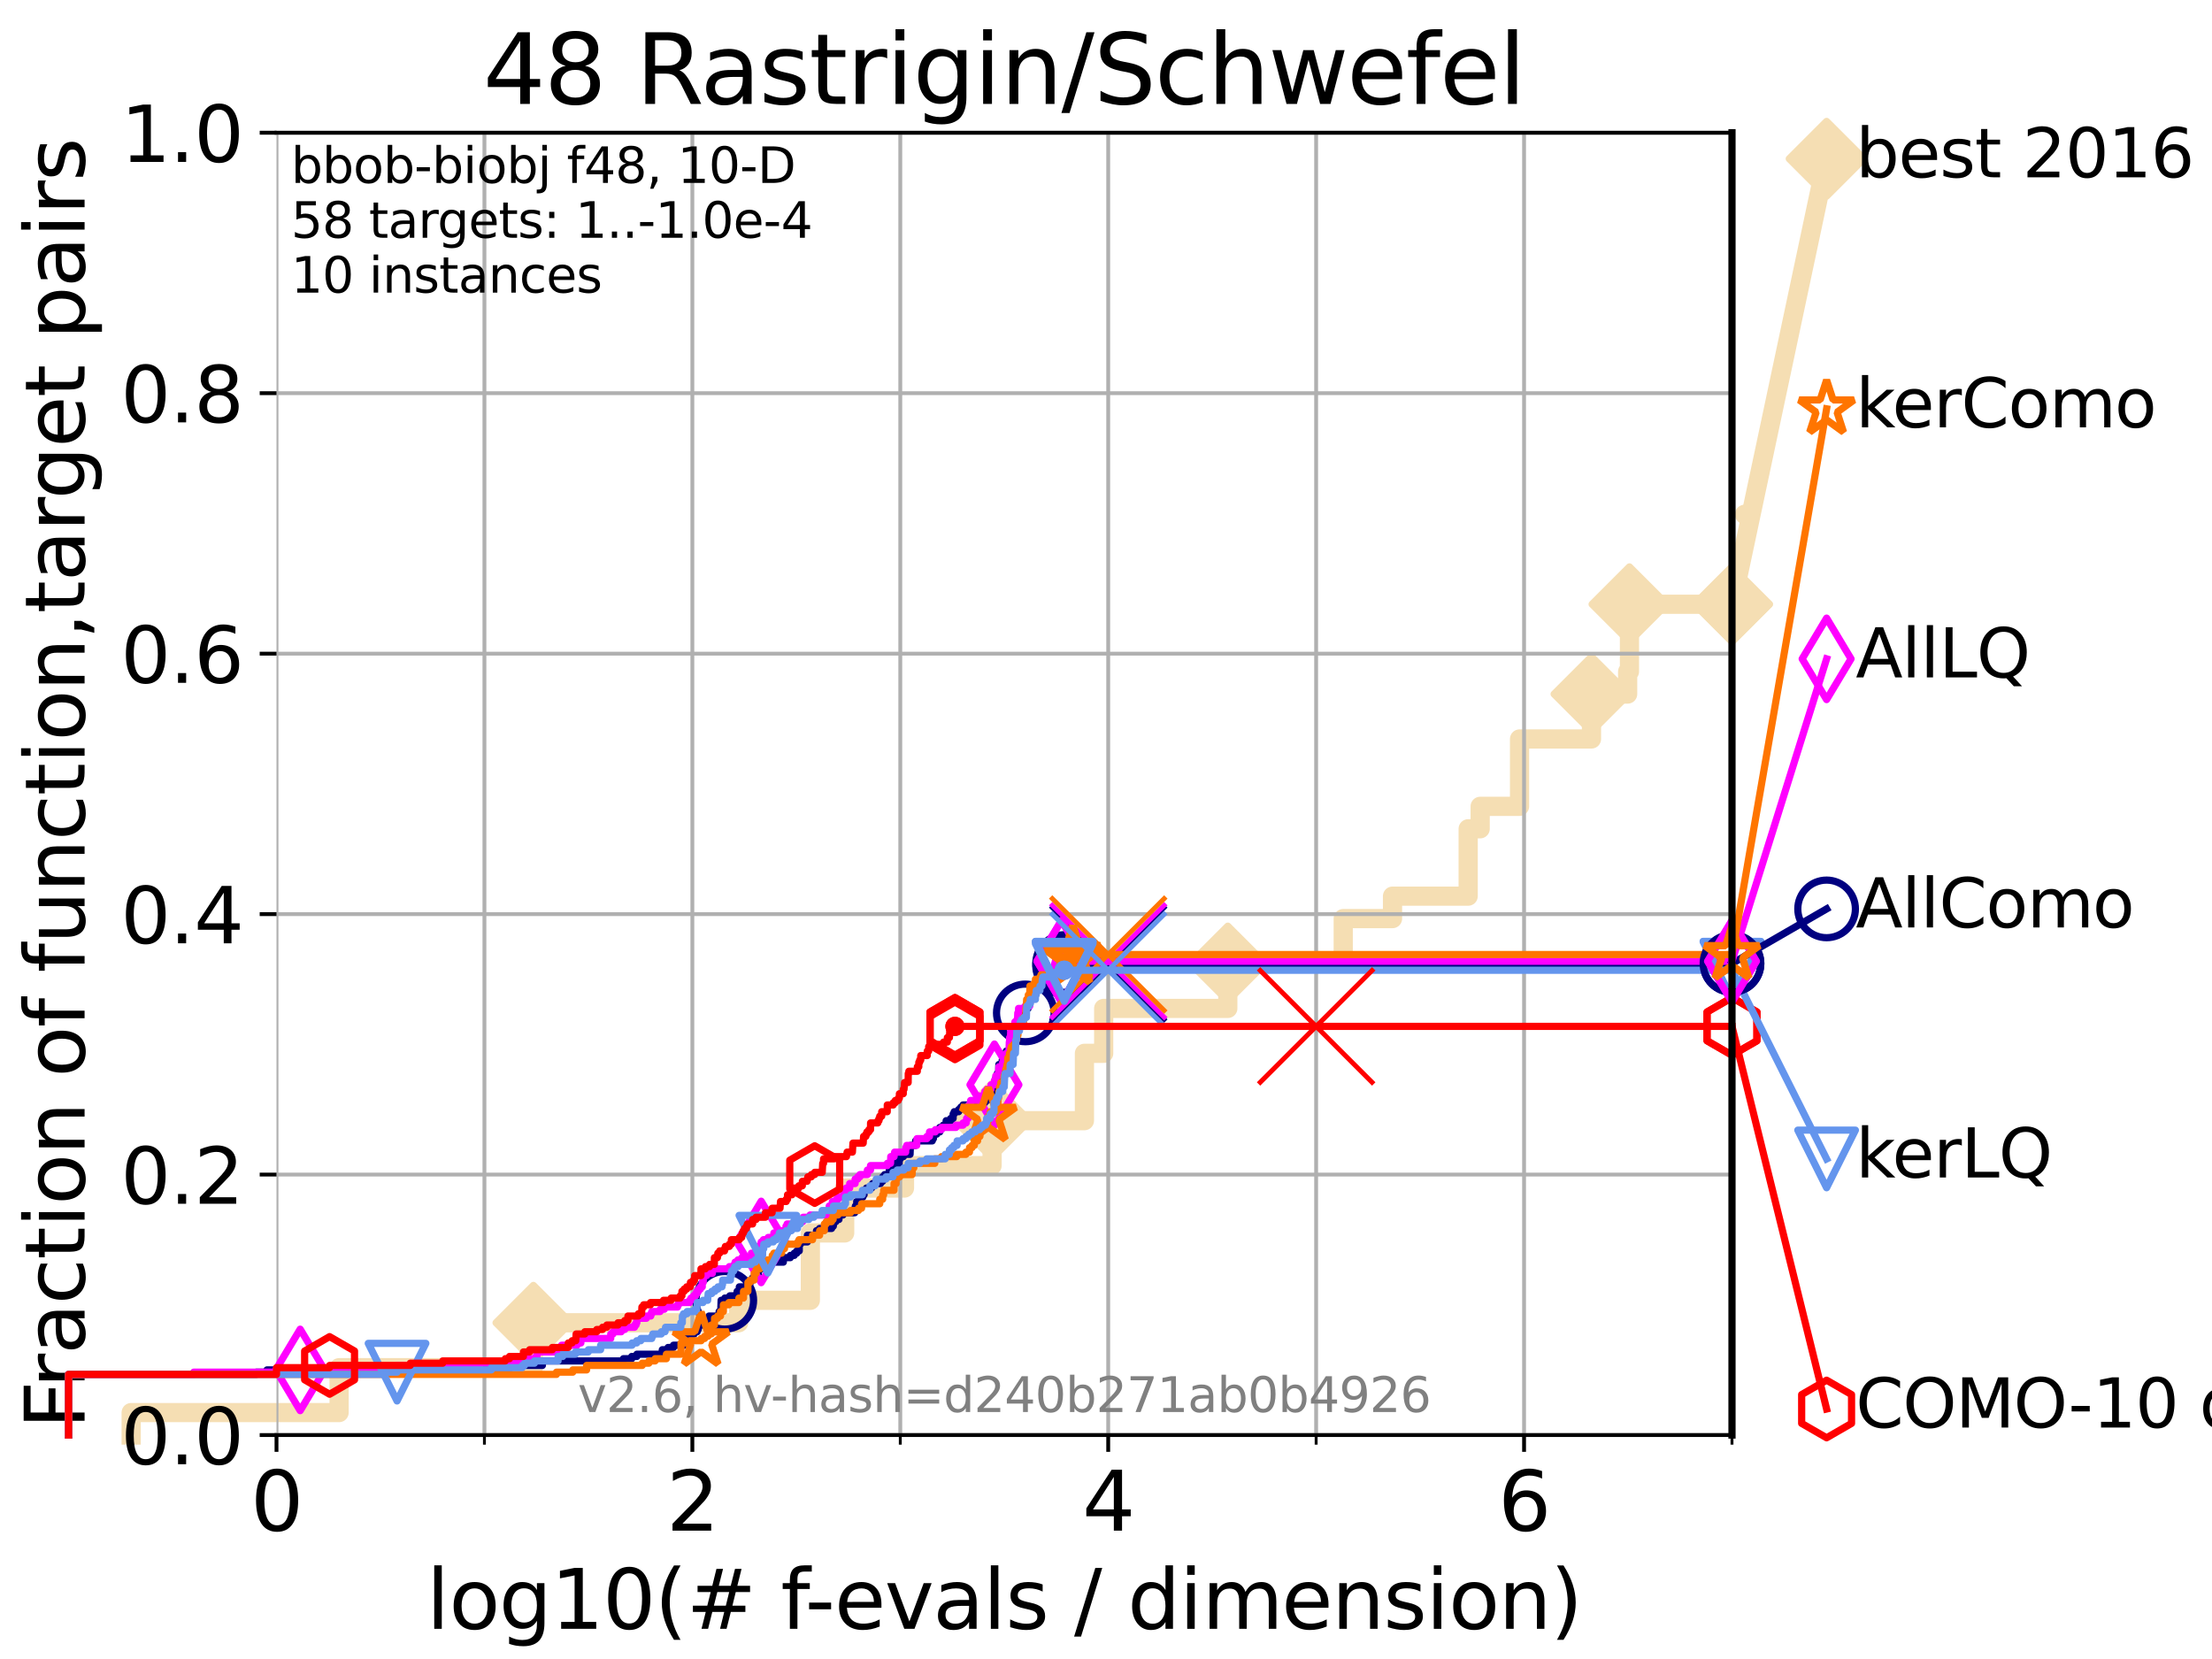 <?xml version="1.0" encoding="utf-8" standalone="no"?>
<!DOCTYPE svg PUBLIC "-//W3C//DTD SVG 1.1//EN"
  "http://www.w3.org/Graphics/SVG/1.1/DTD/svg11.dtd">
<svg xmlns:xlink="http://www.w3.org/1999/xlink" width="460.8pt" height="345.6pt" viewBox="0 0 460.8 345.6" xmlns="http://www.w3.org/2000/svg" version="1.1">
 <defs>
  <style type="text/css">*{stroke-linejoin: round; stroke-linecap: butt}</style>
 </defs>
 <g id="figure_1">
  <g id="patch_1">
   <path d="M 0 345.6 
L 460.8 345.6 
L 460.8 0 
L 0 0 
z
" style="fill: #ffffff"/>
  </g>
  <g id="axes_1">
   <g id="patch_2">
    <path d="M 57.6 298.944 
L 360.806 298.944 
L 360.806 27.648 
L 57.6 27.648 
z
" style="fill: #ffffff"/>
   </g>
   <g id="line2d_1">
    <path d="M 27.324 298.944 
L 27.324 294.266 
L 70.639 294.266 
L 70.639 284.911 
L 111.117 284.911 
L 111.117 275.556 
L 153.877 275.556 
L 153.877 270.879 
L 168.812 270.879 
L 168.812 256.846 
L 175.965 256.846 
L 175.965 247.491 
L 188.424 247.491 
L 188.424 242.814 
L 206.67 242.814 
L 206.67 233.459 
L 225.906 233.459 
L 225.906 219.426 
L 229.919 219.426 
L 229.919 210.071 
L 255.775 210.071 
L 255.775 200.716 
L 279.818 200.716 
L 279.818 191.361 
L 290.085 191.361 
L 290.085 186.684 
L 305.847 186.684 
L 305.847 172.651 
L 308.349 172.651 
L 308.349 167.974 
L 316.55 167.974 
L 316.55 153.941 
L 331.533 153.941 
L 331.533 144.586 
L 339.068 144.586 
L 339.068 139.908 
L 339.446 139.908 
L 339.446 125.876 
L 360.806 125.876 
" style="fill: none; stroke: #f5deb3; stroke-width: 4; stroke-linecap: square"/>
   </g>
   <g id="line2d_2">
    <defs>
     <path id="m725d5463d3" d="M -0 7.778 
L 7.778 0 
L 0 -7.778 
L -7.778 -0 
z
" style="stroke: #f5deb3; stroke-width: 1.5; stroke-linejoin: miter"/>
    </defs>
    <g>
     <use xlink:href="#m725d5463d3" x="111.117" y="275.556" style="fill: #f5deb3; stroke: #f5deb3; stroke-width: 1.5; stroke-linejoin: miter"/>
     <use xlink:href="#m725d5463d3" x="206.67" y="233.459" style="fill: #f5deb3; stroke: #f5deb3; stroke-width: 1.5; stroke-linejoin: miter"/>
     <use xlink:href="#m725d5463d3" x="255.775" y="200.716" style="fill: #f5deb3; stroke: #f5deb3; stroke-width: 1.5; stroke-linejoin: miter"/>
     <use xlink:href="#m725d5463d3" x="331.533" y="144.586" style="fill: #f5deb3; stroke: #f5deb3; stroke-width: 1.5; stroke-linejoin: miter"/>
     <use xlink:href="#m725d5463d3" x="339.446" y="125.876" style="fill: #f5deb3; stroke: #f5deb3; stroke-width: 1.5; stroke-linejoin: miter"/>
     <use xlink:href="#m725d5463d3" x="360.806" y="125.876" style="fill: #f5deb3; stroke: #f5deb3; stroke-width: 1.5; stroke-linejoin: miter"/>
    </g>
   </g>
   <g id="line2d_3">
    <path style="fill: none; stroke: #f5deb3; stroke-width: 4; stroke-linecap: square"/>
    <g/>
   </g>
   <g id="line2d_4">
    <path d="M 360.806 125.876 
L 380.515 33.074 
" style="fill: none; stroke: #f5deb3; stroke-width: 4; stroke-linecap: square"/>
    <g>
     <use xlink:href="#m725d5463d3" x="360.806" y="125.876" style="fill: #f5deb3; stroke: #f5deb3; stroke-width: 1.5; stroke-linejoin: miter"/>
     <use xlink:href="#m725d5463d3" x="380.515" y="33.074" style="fill: #f5deb3; stroke: #f5deb3; stroke-width: 1.5; stroke-linejoin: miter"/>
    </g>
   </g>
   <g id="matplotlib.axis_1">
    <g id="xtick_1">
     <g id="line2d_5">
      <path d="M 57.6 298.944 
L 57.6 27.648 
" clip-path="url(#pb73ae53e0f)" style="fill: none; stroke: #b0b0b0; stroke-width: 0.8; stroke-linecap: square"/>
     </g>
     <g id="line2d_6">
      <defs>
       <path id="m06587a8074" d="M 0 0 
L 0 3.5 
" style="stroke: #000000; stroke-width: 0.8"/>
      </defs>
      <g>
       <use xlink:href="#m06587a8074" x="57.6" y="298.944" style="stroke: #000000; stroke-width: 0.8"/>
      </g>
     </g>
     <g id="text_1">
      <!-- 0 -->
      <g transform="translate(52.192 318.861) scale(0.17 -0.17)">
       <defs>
        <path id="DejaVuSans-30" d="M 2034 4250 
Q 1547 4250 1301 3770 
Q 1056 3291 1056 2328 
Q 1056 1369 1301 889 
Q 1547 409 2034 409 
Q 2525 409 2770 889 
Q 3016 1369 3016 2328 
Q 3016 3291 2770 3770 
Q 2525 4250 2034 4250 
z
M 2034 4750 
Q 2819 4750 3233 4129 
Q 3647 3509 3647 2328 
Q 3647 1150 3233 529 
Q 2819 -91 2034 -91 
Q 1250 -91 836 529 
Q 422 1150 422 2328 
Q 422 3509 836 4129 
Q 1250 4750 2034 4750 
z
" transform="scale(0.016)"/>
       </defs>
       <use xlink:href="#DejaVuSans-30"/>
      </g>
     </g>
    </g>
    <g id="xtick_2">
     <g id="line2d_7">
      <path d="M 144.23 298.944 
L 144.23 27.648 
" clip-path="url(#pb73ae53e0f)" style="fill: none; stroke: #b0b0b0; stroke-width: 0.8; stroke-linecap: square"/>
     </g>
     <g id="line2d_8">
      <g>
       <use xlink:href="#m06587a8074" x="144.23" y="298.944" style="stroke: #000000; stroke-width: 0.8"/>
      </g>
     </g>
     <g id="text_2">
      <!-- 2 -->
      <g transform="translate(138.822 318.861) scale(0.17 -0.17)">
       <defs>
        <path id="DejaVuSans-32" d="M 1228 531 
L 3431 531 
L 3431 0 
L 469 0 
L 469 531 
Q 828 903 1448 1529 
Q 2069 2156 2228 2338 
Q 2531 2678 2651 2914 
Q 2772 3150 2772 3378 
Q 2772 3750 2511 3984 
Q 2250 4219 1831 4219 
Q 1534 4219 1204 4116 
Q 875 4013 500 3803 
L 500 4441 
Q 881 4594 1212 4672 
Q 1544 4750 1819 4750 
Q 2544 4750 2975 4387 
Q 3406 4025 3406 3419 
Q 3406 3131 3298 2873 
Q 3191 2616 2906 2266 
Q 2828 2175 2409 1742 
Q 1991 1309 1228 531 
z
" transform="scale(0.016)"/>
       </defs>
       <use xlink:href="#DejaVuSans-32"/>
      </g>
     </g>
    </g>
    <g id="xtick_3">
     <g id="line2d_9">
      <path d="M 230.861 298.944 
L 230.861 27.648 
" clip-path="url(#pb73ae53e0f)" style="fill: none; stroke: #b0b0b0; stroke-width: 0.8; stroke-linecap: square"/>
     </g>
     <g id="line2d_10">
      <g>
       <use xlink:href="#m06587a8074" x="230.861" y="298.944" style="stroke: #000000; stroke-width: 0.8"/>
      </g>
     </g>
     <g id="text_3">
      <!-- 4 -->
      <g transform="translate(225.453 318.861) scale(0.17 -0.17)">
       <defs>
        <path id="DejaVuSans-34" d="M 2419 4116 
L 825 1625 
L 2419 1625 
L 2419 4116 
z
M 2253 4666 
L 3047 4666 
L 3047 1625 
L 3713 1625 
L 3713 1100 
L 3047 1100 
L 3047 0 
L 2419 0 
L 2419 1100 
L 313 1100 
L 313 1709 
L 2253 4666 
z
" transform="scale(0.016)"/>
       </defs>
       <use xlink:href="#DejaVuSans-34"/>
      </g>
     </g>
    </g>
    <g id="xtick_4">
     <g id="line2d_11">
      <path d="M 317.491 298.944 
L 317.491 27.648 
" clip-path="url(#pb73ae53e0f)" style="fill: none; stroke: #b0b0b0; stroke-width: 0.8; stroke-linecap: square"/>
     </g>
     <g id="line2d_12">
      <g>
       <use xlink:href="#m06587a8074" x="317.491" y="298.944" style="stroke: #000000; stroke-width: 0.8"/>
      </g>
     </g>
     <g id="text_4">
      <!-- 6 -->
      <g transform="translate(312.083 318.861) scale(0.17 -0.17)">
       <defs>
        <path id="DejaVuSans-36" d="M 2113 2584 
Q 1688 2584 1439 2293 
Q 1191 2003 1191 1497 
Q 1191 994 1439 701 
Q 1688 409 2113 409 
Q 2538 409 2786 701 
Q 3034 994 3034 1497 
Q 3034 2003 2786 2293 
Q 2538 2584 2113 2584 
z
M 3366 4563 
L 3366 3988 
Q 3128 4100 2886 4159 
Q 2644 4219 2406 4219 
Q 1781 4219 1451 3797 
Q 1122 3375 1075 2522 
Q 1259 2794 1537 2939 
Q 1816 3084 2150 3084 
Q 2853 3084 3261 2657 
Q 3669 2231 3669 1497 
Q 3669 778 3244 343 
Q 2819 -91 2113 -91 
Q 1303 -91 875 529 
Q 447 1150 447 2328 
Q 447 3434 972 4092 
Q 1497 4750 2381 4750 
Q 2619 4750 2861 4703 
Q 3103 4656 3366 4563 
z
" transform="scale(0.016)"/>
       </defs>
       <use xlink:href="#DejaVuSans-36"/>
      </g>
     </g>
    </g>
    <g id="xtick_5">
     <g id="line2d_13">
      <path d="M 100.915 298.944 
L 100.915 27.648 
" clip-path="url(#pb73ae53e0f)" style="fill: none; stroke: #b0b0b0; stroke-width: 0.8; stroke-linecap: square"/>
     </g>
     <g id="line2d_14">
      <defs>
       <path id="m052c161bd2" d="M 0 0 
L 0 2 
" style="stroke: #000000; stroke-width: 0.6"/>
      </defs>
      <g>
       <use xlink:href="#m052c161bd2" x="100.915" y="298.944" style="stroke: #000000; stroke-width: 0.6"/>
      </g>
     </g>
    </g>
    <g id="xtick_6">
     <g id="line2d_15">
      <path d="M 187.546 298.944 
L 187.546 27.648 
" clip-path="url(#pb73ae53e0f)" style="fill: none; stroke: #b0b0b0; stroke-width: 0.8; stroke-linecap: square"/>
     </g>
     <g id="line2d_16">
      <g>
       <use xlink:href="#m052c161bd2" x="187.546" y="298.944" style="stroke: #000000; stroke-width: 0.6"/>
      </g>
     </g>
    </g>
    <g id="xtick_7">
     <g id="line2d_17">
      <path d="M 274.176 298.944 
L 274.176 27.648 
" clip-path="url(#pb73ae53e0f)" style="fill: none; stroke: #b0b0b0; stroke-width: 0.8; stroke-linecap: square"/>
     </g>
     <g id="line2d_18">
      <g>
       <use xlink:href="#m052c161bd2" x="274.176" y="298.944" style="stroke: #000000; stroke-width: 0.6"/>
      </g>
     </g>
    </g>
    <g id="xtick_8">
     <g id="line2d_19">
      <path d="M 360.806 298.944 
L 360.806 27.648 
" clip-path="url(#pb73ae53e0f)" style="fill: none; stroke: #b0b0b0; stroke-width: 0.8; stroke-linecap: square"/>
     </g>
     <g id="line2d_20">
      <g>
       <use xlink:href="#m052c161bd2" x="360.806" y="298.944" style="stroke: #000000; stroke-width: 0.6"/>
      </g>
     </g>
    </g>
    <g id="text_5">
     <!-- log10(# f-evals / dimension) -->
     <g transform="translate(88.823 339.314) scale(0.17 -0.17)">
      <defs>
       <path id="DejaVuSans-6c" d="M 603 4863 
L 1178 4863 
L 1178 0 
L 603 0 
L 603 4863 
z
" transform="scale(0.016)"/>
       <path id="DejaVuSans-6f" d="M 1959 3097 
Q 1497 3097 1228 2736 
Q 959 2375 959 1747 
Q 959 1119 1226 758 
Q 1494 397 1959 397 
Q 2419 397 2687 759 
Q 2956 1122 2956 1747 
Q 2956 2369 2687 2733 
Q 2419 3097 1959 3097 
z
M 1959 3584 
Q 2709 3584 3137 3096 
Q 3566 2609 3566 1747 
Q 3566 888 3137 398 
Q 2709 -91 1959 -91 
Q 1206 -91 779 398 
Q 353 888 353 1747 
Q 353 2609 779 3096 
Q 1206 3584 1959 3584 
z
" transform="scale(0.016)"/>
       <path id="DejaVuSans-67" d="M 2906 1791 
Q 2906 2416 2648 2759 
Q 2391 3103 1925 3103 
Q 1463 3103 1205 2759 
Q 947 2416 947 1791 
Q 947 1169 1205 825 
Q 1463 481 1925 481 
Q 2391 481 2648 825 
Q 2906 1169 2906 1791 
z
M 3481 434 
Q 3481 -459 3084 -895 
Q 2688 -1331 1869 -1331 
Q 1566 -1331 1297 -1286 
Q 1028 -1241 775 -1147 
L 775 -588 
Q 1028 -725 1275 -790 
Q 1522 -856 1778 -856 
Q 2344 -856 2625 -561 
Q 2906 -266 2906 331 
L 2906 616 
Q 2728 306 2450 153 
Q 2172 0 1784 0 
Q 1141 0 747 490 
Q 353 981 353 1791 
Q 353 2603 747 3093 
Q 1141 3584 1784 3584 
Q 2172 3584 2450 3431 
Q 2728 3278 2906 2969 
L 2906 3500 
L 3481 3500 
L 3481 434 
z
" transform="scale(0.016)"/>
       <path id="DejaVuSans-31" d="M 794 531 
L 1825 531 
L 1825 4091 
L 703 3866 
L 703 4441 
L 1819 4666 
L 2450 4666 
L 2450 531 
L 3481 531 
L 3481 0 
L 794 0 
L 794 531 
z
" transform="scale(0.016)"/>
       <path id="DejaVuSans-28" d="M 1984 4856 
Q 1566 4138 1362 3434 
Q 1159 2731 1159 2009 
Q 1159 1288 1364 580 
Q 1569 -128 1984 -844 
L 1484 -844 
Q 1016 -109 783 600 
Q 550 1309 550 2009 
Q 550 2706 781 3412 
Q 1013 4119 1484 4856 
L 1984 4856 
z
" transform="scale(0.016)"/>
       <path id="DejaVuSans-23" d="M 3272 2816 
L 2363 2816 
L 2100 1772 
L 3016 1772 
L 3272 2816 
z
M 2803 4594 
L 2478 3297 
L 3391 3297 
L 3719 4594 
L 4219 4594 
L 3897 3297 
L 4872 3297 
L 4872 2816 
L 3775 2816 
L 3519 1772 
L 4513 1772 
L 4513 1294 
L 3397 1294 
L 3072 0 
L 2572 0 
L 2894 1294 
L 1978 1294 
L 1656 0 
L 1153 0 
L 1478 1294 
L 494 1294 
L 494 1772 
L 1594 1772 
L 1856 2816 
L 850 2816 
L 850 3297 
L 1978 3297 
L 2297 4594 
L 2803 4594 
z
" transform="scale(0.016)"/>
       <path id="DejaVuSans-20" transform="scale(0.016)"/>
       <path id="DejaVuSans-66" d="M 2375 4863 
L 2375 4384 
L 1825 4384 
Q 1516 4384 1395 4259 
Q 1275 4134 1275 3809 
L 1275 3500 
L 2222 3500 
L 2222 3053 
L 1275 3053 
L 1275 0 
L 697 0 
L 697 3053 
L 147 3053 
L 147 3500 
L 697 3500 
L 697 3744 
Q 697 4328 969 4595 
Q 1241 4863 1831 4863 
L 2375 4863 
z
" transform="scale(0.016)"/>
       <path id="DejaVuSans-2d" d="M 313 2009 
L 1997 2009 
L 1997 1497 
L 313 1497 
L 313 2009 
z
" transform="scale(0.016)"/>
       <path id="DejaVuSans-65" d="M 3597 1894 
L 3597 1613 
L 953 1613 
Q 991 1019 1311 708 
Q 1631 397 2203 397 
Q 2534 397 2845 478 
Q 3156 559 3463 722 
L 3463 178 
Q 3153 47 2828 -22 
Q 2503 -91 2169 -91 
Q 1331 -91 842 396 
Q 353 884 353 1716 
Q 353 2575 817 3079 
Q 1281 3584 2069 3584 
Q 2775 3584 3186 3129 
Q 3597 2675 3597 1894 
z
M 3022 2063 
Q 3016 2534 2758 2815 
Q 2500 3097 2075 3097 
Q 1594 3097 1305 2825 
Q 1016 2553 972 2059 
L 3022 2063 
z
" transform="scale(0.016)"/>
       <path id="DejaVuSans-76" d="M 191 3500 
L 800 3500 
L 1894 563 
L 2988 3500 
L 3597 3500 
L 2284 0 
L 1503 0 
L 191 3500 
z
" transform="scale(0.016)"/>
       <path id="DejaVuSans-61" d="M 2194 1759 
Q 1497 1759 1228 1600 
Q 959 1441 959 1056 
Q 959 750 1161 570 
Q 1363 391 1709 391 
Q 2188 391 2477 730 
Q 2766 1069 2766 1631 
L 2766 1759 
L 2194 1759 
z
M 3341 1997 
L 3341 0 
L 2766 0 
L 2766 531 
Q 2569 213 2275 61 
Q 1981 -91 1556 -91 
Q 1019 -91 701 211 
Q 384 513 384 1019 
Q 384 1609 779 1909 
Q 1175 2209 1959 2209 
L 2766 2209 
L 2766 2266 
Q 2766 2663 2505 2880 
Q 2244 3097 1772 3097 
Q 1472 3097 1187 3025 
Q 903 2953 641 2809 
L 641 3341 
Q 956 3463 1253 3523 
Q 1550 3584 1831 3584 
Q 2591 3584 2966 3190 
Q 3341 2797 3341 1997 
z
" transform="scale(0.016)"/>
       <path id="DejaVuSans-73" d="M 2834 3397 
L 2834 2853 
Q 2591 2978 2328 3040 
Q 2066 3103 1784 3103 
Q 1356 3103 1142 2972 
Q 928 2841 928 2578 
Q 928 2378 1081 2264 
Q 1234 2150 1697 2047 
L 1894 2003 
Q 2506 1872 2764 1633 
Q 3022 1394 3022 966 
Q 3022 478 2636 193 
Q 2250 -91 1575 -91 
Q 1294 -91 989 -36 
Q 684 19 347 128 
L 347 722 
Q 666 556 975 473 
Q 1284 391 1588 391 
Q 1994 391 2212 530 
Q 2431 669 2431 922 
Q 2431 1156 2273 1281 
Q 2116 1406 1581 1522 
L 1381 1569 
Q 847 1681 609 1914 
Q 372 2147 372 2553 
Q 372 3047 722 3315 
Q 1072 3584 1716 3584 
Q 2034 3584 2315 3537 
Q 2597 3491 2834 3397 
z
" transform="scale(0.016)"/>
       <path id="DejaVuSans-2f" d="M 1625 4666 
L 2156 4666 
L 531 -594 
L 0 -594 
L 1625 4666 
z
" transform="scale(0.016)"/>
       <path id="DejaVuSans-64" d="M 2906 2969 
L 2906 4863 
L 3481 4863 
L 3481 0 
L 2906 0 
L 2906 525 
Q 2725 213 2448 61 
Q 2172 -91 1784 -91 
Q 1150 -91 751 415 
Q 353 922 353 1747 
Q 353 2572 751 3078 
Q 1150 3584 1784 3584 
Q 2172 3584 2448 3432 
Q 2725 3281 2906 2969 
z
M 947 1747 
Q 947 1113 1208 752 
Q 1469 391 1925 391 
Q 2381 391 2643 752 
Q 2906 1113 2906 1747 
Q 2906 2381 2643 2742 
Q 2381 3103 1925 3103 
Q 1469 3103 1208 2742 
Q 947 2381 947 1747 
z
" transform="scale(0.016)"/>
       <path id="DejaVuSans-69" d="M 603 3500 
L 1178 3500 
L 1178 0 
L 603 0 
L 603 3500 
z
M 603 4863 
L 1178 4863 
L 1178 4134 
L 603 4134 
L 603 4863 
z
" transform="scale(0.016)"/>
       <path id="DejaVuSans-6d" d="M 3328 2828 
Q 3544 3216 3844 3400 
Q 4144 3584 4550 3584 
Q 5097 3584 5394 3201 
Q 5691 2819 5691 2113 
L 5691 0 
L 5113 0 
L 5113 2094 
Q 5113 2597 4934 2840 
Q 4756 3084 4391 3084 
Q 3944 3084 3684 2787 
Q 3425 2491 3425 1978 
L 3425 0 
L 2847 0 
L 2847 2094 
Q 2847 2600 2669 2842 
Q 2491 3084 2119 3084 
Q 1678 3084 1418 2786 
Q 1159 2488 1159 1978 
L 1159 0 
L 581 0 
L 581 3500 
L 1159 3500 
L 1159 2956 
Q 1356 3278 1631 3431 
Q 1906 3584 2284 3584 
Q 2666 3584 2933 3390 
Q 3200 3197 3328 2828 
z
" transform="scale(0.016)"/>
       <path id="DejaVuSans-6e" d="M 3513 2113 
L 3513 0 
L 2938 0 
L 2938 2094 
Q 2938 2591 2744 2837 
Q 2550 3084 2163 3084 
Q 1697 3084 1428 2787 
Q 1159 2491 1159 1978 
L 1159 0 
L 581 0 
L 581 3500 
L 1159 3500 
L 1159 2956 
Q 1366 3272 1645 3428 
Q 1925 3584 2291 3584 
Q 2894 3584 3203 3211 
Q 3513 2838 3513 2113 
z
" transform="scale(0.016)"/>
       <path id="DejaVuSans-29" d="M 513 4856 
L 1013 4856 
Q 1481 4119 1714 3412 
Q 1947 2706 1947 2009 
Q 1947 1309 1714 600 
Q 1481 -109 1013 -844 
L 513 -844 
Q 928 -128 1133 580 
Q 1338 1288 1338 2009 
Q 1338 2731 1133 3434 
Q 928 4138 513 4856 
z
" transform="scale(0.016)"/>
      </defs>
      <use xlink:href="#DejaVuSans-6c"/>
      <use xlink:href="#DejaVuSans-6f" x="27.783"/>
      <use xlink:href="#DejaVuSans-67" x="88.965"/>
      <use xlink:href="#DejaVuSans-31" x="152.441"/>
      <use xlink:href="#DejaVuSans-30" x="216.064"/>
      <use xlink:href="#DejaVuSans-28" x="279.688"/>
      <use xlink:href="#DejaVuSans-23" x="318.701"/>
      <use xlink:href="#DejaVuSans-20" x="402.49"/>
      <use xlink:href="#DejaVuSans-66" x="434.277"/>
      <use xlink:href="#DejaVuSans-2d" x="463.982"/>
      <use xlink:href="#DejaVuSans-65" x="500.066"/>
      <use xlink:href="#DejaVuSans-76" x="561.59"/>
      <use xlink:href="#DejaVuSans-61" x="620.77"/>
      <use xlink:href="#DejaVuSans-6c" x="682.049"/>
      <use xlink:href="#DejaVuSans-73" x="709.832"/>
      <use xlink:href="#DejaVuSans-20" x="761.932"/>
      <use xlink:href="#DejaVuSans-2f" x="793.719"/>
      <use xlink:href="#DejaVuSans-20" x="827.41"/>
      <use xlink:href="#DejaVuSans-64" x="859.197"/>
      <use xlink:href="#DejaVuSans-69" x="922.674"/>
      <use xlink:href="#DejaVuSans-6d" x="950.457"/>
      <use xlink:href="#DejaVuSans-65" x="1047.869"/>
      <use xlink:href="#DejaVuSans-6e" x="1109.393"/>
      <use xlink:href="#DejaVuSans-73" x="1172.771"/>
      <use xlink:href="#DejaVuSans-69" x="1224.871"/>
      <use xlink:href="#DejaVuSans-6f" x="1252.654"/>
      <use xlink:href="#DejaVuSans-6e" x="1313.836"/>
      <use xlink:href="#DejaVuSans-29" x="1377.215"/>
     </g>
    </g>
   </g>
   <g id="matplotlib.axis_2">
    <g id="ytick_1">
     <g id="line2d_21">
      <path d="M 57.6 298.944 
L 360.806 298.944 
" clip-path="url(#pb73ae53e0f)" style="fill: none; stroke: #b0b0b0; stroke-width: 0.8; stroke-linecap: square"/>
     </g>
     <g id="line2d_22">
      <defs>
       <path id="mba437b58dd" d="M 0 0 
L -3.5 0 
" style="stroke: #000000; stroke-width: 0.8"/>
      </defs>
      <g>
       <use xlink:href="#mba437b58dd" x="57.6" y="298.944" style="stroke: #000000; stroke-width: 0.8"/>
      </g>
     </g>
     <g id="text_6">
      <!-- 0.0 -->
      <g transform="translate(25.155 305.023) scale(0.16 -0.16)">
       <defs>
        <path id="DejaVuSans-2e" d="M 684 794 
L 1344 794 
L 1344 0 
L 684 0 
L 684 794 
z
" transform="scale(0.016)"/>
       </defs>
       <use xlink:href="#DejaVuSans-30"/>
       <use xlink:href="#DejaVuSans-2e" x="63.623"/>
       <use xlink:href="#DejaVuSans-30" x="95.41"/>
      </g>
     </g>
    </g>
    <g id="ytick_2">
     <g id="line2d_23">
      <path d="M 57.6 244.685 
L 360.806 244.685 
" clip-path="url(#pb73ae53e0f)" style="fill: none; stroke: #b0b0b0; stroke-width: 0.8; stroke-linecap: square"/>
     </g>
     <g id="line2d_24">
      <g>
       <use xlink:href="#mba437b58dd" x="57.6" y="244.685" style="stroke: #000000; stroke-width: 0.8"/>
      </g>
     </g>
     <g id="text_7">
      <!-- 0.2 -->
      <g transform="translate(25.155 250.764) scale(0.16 -0.16)">
       <use xlink:href="#DejaVuSans-30"/>
       <use xlink:href="#DejaVuSans-2e" x="63.623"/>
       <use xlink:href="#DejaVuSans-32" x="95.41"/>
      </g>
     </g>
    </g>
    <g id="ytick_3">
     <g id="line2d_25">
      <path d="M 57.6 190.426 
L 360.806 190.426 
" clip-path="url(#pb73ae53e0f)" style="fill: none; stroke: #b0b0b0; stroke-width: 0.8; stroke-linecap: square"/>
     </g>
     <g id="line2d_26">
      <g>
       <use xlink:href="#mba437b58dd" x="57.6" y="190.426" style="stroke: #000000; stroke-width: 0.8"/>
      </g>
     </g>
     <g id="text_8">
      <!-- 0.4 -->
      <g transform="translate(25.155 196.504) scale(0.16 -0.16)">
       <use xlink:href="#DejaVuSans-30"/>
       <use xlink:href="#DejaVuSans-2e" x="63.623"/>
       <use xlink:href="#DejaVuSans-34" x="95.41"/>
      </g>
     </g>
    </g>
    <g id="ytick_4">
     <g id="line2d_27">
      <path d="M 57.6 136.166 
L 360.806 136.166 
" clip-path="url(#pb73ae53e0f)" style="fill: none; stroke: #b0b0b0; stroke-width: 0.8; stroke-linecap: square"/>
     </g>
     <g id="line2d_28">
      <g>
       <use xlink:href="#mba437b58dd" x="57.6" y="136.166" style="stroke: #000000; stroke-width: 0.8"/>
      </g>
     </g>
     <g id="text_9">
      <!-- 0.6 -->
      <g transform="translate(25.155 142.245) scale(0.16 -0.16)">
       <use xlink:href="#DejaVuSans-30"/>
       <use xlink:href="#DejaVuSans-2e" x="63.623"/>
       <use xlink:href="#DejaVuSans-36" x="95.41"/>
      </g>
     </g>
    </g>
    <g id="ytick_5">
     <g id="line2d_29">
      <path d="M 57.6 81.907 
L 360.806 81.907 
" clip-path="url(#pb73ae53e0f)" style="fill: none; stroke: #b0b0b0; stroke-width: 0.8; stroke-linecap: square"/>
     </g>
     <g id="line2d_30">
      <g>
       <use xlink:href="#mba437b58dd" x="57.6" y="81.907" style="stroke: #000000; stroke-width: 0.8"/>
      </g>
     </g>
     <g id="text_10">
      <!-- 0.8 -->
      <g transform="translate(25.155 87.986) scale(0.16 -0.16)">
       <defs>
        <path id="DejaVuSans-38" d="M 2034 2216 
Q 1584 2216 1326 1975 
Q 1069 1734 1069 1313 
Q 1069 891 1326 650 
Q 1584 409 2034 409 
Q 2484 409 2743 651 
Q 3003 894 3003 1313 
Q 3003 1734 2745 1975 
Q 2488 2216 2034 2216 
z
M 1403 2484 
Q 997 2584 770 2862 
Q 544 3141 544 3541 
Q 544 4100 942 4425 
Q 1341 4750 2034 4750 
Q 2731 4750 3128 4425 
Q 3525 4100 3525 3541 
Q 3525 3141 3298 2862 
Q 3072 2584 2669 2484 
Q 3125 2378 3379 2068 
Q 3634 1759 3634 1313 
Q 3634 634 3220 271 
Q 2806 -91 2034 -91 
Q 1263 -91 848 271 
Q 434 634 434 1313 
Q 434 1759 690 2068 
Q 947 2378 1403 2484 
z
M 1172 3481 
Q 1172 3119 1398 2916 
Q 1625 2713 2034 2713 
Q 2441 2713 2670 2916 
Q 2900 3119 2900 3481 
Q 2900 3844 2670 4047 
Q 2441 4250 2034 4250 
Q 1625 4250 1398 4047 
Q 1172 3844 1172 3481 
z
" transform="scale(0.016)"/>
       </defs>
       <use xlink:href="#DejaVuSans-30"/>
       <use xlink:href="#DejaVuSans-2e" x="63.623"/>
       <use xlink:href="#DejaVuSans-38" x="95.41"/>
      </g>
     </g>
    </g>
    <g id="ytick_6">
     <g id="line2d_31">
      <path d="M 57.6 27.648 
L 360.806 27.648 
" clip-path="url(#pb73ae53e0f)" style="fill: none; stroke: #b0b0b0; stroke-width: 0.8; stroke-linecap: square"/>
     </g>
     <g id="line2d_32">
      <g>
       <use xlink:href="#mba437b58dd" x="57.6" y="27.648" style="stroke: #000000; stroke-width: 0.8"/>
      </g>
     </g>
     <g id="text_11">
      <!-- 1.0 -->
      <g transform="translate(25.155 33.727) scale(0.16 -0.16)">
       <use xlink:href="#DejaVuSans-31"/>
       <use xlink:href="#DejaVuSans-2e" x="63.623"/>
       <use xlink:href="#DejaVuSans-30" x="95.41"/>
      </g>
     </g>
    </g>
    <g id="text_12">
     <!-- Fraction of function,target pairs -->
     <g transform="translate(17.62 297.681) rotate(-90) scale(0.17 -0.17)">
      <defs>
       <path id="DejaVuSans-46" d="M 628 4666 
L 3309 4666 
L 3309 4134 
L 1259 4134 
L 1259 2759 
L 3109 2759 
L 3109 2228 
L 1259 2228 
L 1259 0 
L 628 0 
L 628 4666 
z
" transform="scale(0.016)"/>
       <path id="DejaVuSans-72" d="M 2631 2963 
Q 2534 3019 2420 3045 
Q 2306 3072 2169 3072 
Q 1681 3072 1420 2755 
Q 1159 2438 1159 1844 
L 1159 0 
L 581 0 
L 581 3500 
L 1159 3500 
L 1159 2956 
Q 1341 3275 1631 3429 
Q 1922 3584 2338 3584 
Q 2397 3584 2469 3576 
Q 2541 3569 2628 3553 
L 2631 2963 
z
" transform="scale(0.016)"/>
       <path id="DejaVuSans-63" d="M 3122 3366 
L 3122 2828 
Q 2878 2963 2633 3030 
Q 2388 3097 2138 3097 
Q 1578 3097 1268 2742 
Q 959 2388 959 1747 
Q 959 1106 1268 751 
Q 1578 397 2138 397 
Q 2388 397 2633 464 
Q 2878 531 3122 666 
L 3122 134 
Q 2881 22 2623 -34 
Q 2366 -91 2075 -91 
Q 1284 -91 818 406 
Q 353 903 353 1747 
Q 353 2603 823 3093 
Q 1294 3584 2113 3584 
Q 2378 3584 2631 3529 
Q 2884 3475 3122 3366 
z
" transform="scale(0.016)"/>
       <path id="DejaVuSans-74" d="M 1172 4494 
L 1172 3500 
L 2356 3500 
L 2356 3053 
L 1172 3053 
L 1172 1153 
Q 1172 725 1289 603 
Q 1406 481 1766 481 
L 2356 481 
L 2356 0 
L 1766 0 
Q 1100 0 847 248 
Q 594 497 594 1153 
L 594 3053 
L 172 3053 
L 172 3500 
L 594 3500 
L 594 4494 
L 1172 4494 
z
" transform="scale(0.016)"/>
       <path id="DejaVuSans-75" d="M 544 1381 
L 544 3500 
L 1119 3500 
L 1119 1403 
Q 1119 906 1312 657 
Q 1506 409 1894 409 
Q 2359 409 2629 706 
Q 2900 1003 2900 1516 
L 2900 3500 
L 3475 3500 
L 3475 0 
L 2900 0 
L 2900 538 
Q 2691 219 2414 64 
Q 2138 -91 1772 -91 
Q 1169 -91 856 284 
Q 544 659 544 1381 
z
M 1991 3584 
L 1991 3584 
z
" transform="scale(0.016)"/>
       <path id="DejaVuSans-2c" d="M 750 794 
L 1409 794 
L 1409 256 
L 897 -744 
L 494 -744 
L 750 256 
L 750 794 
z
" transform="scale(0.016)"/>
       <path id="DejaVuSans-70" d="M 1159 525 
L 1159 -1331 
L 581 -1331 
L 581 3500 
L 1159 3500 
L 1159 2969 
Q 1341 3281 1617 3432 
Q 1894 3584 2278 3584 
Q 2916 3584 3314 3078 
Q 3713 2572 3713 1747 
Q 3713 922 3314 415 
Q 2916 -91 2278 -91 
Q 1894 -91 1617 61 
Q 1341 213 1159 525 
z
M 3116 1747 
Q 3116 2381 2855 2742 
Q 2594 3103 2138 3103 
Q 1681 3103 1420 2742 
Q 1159 2381 1159 1747 
Q 1159 1113 1420 752 
Q 1681 391 2138 391 
Q 2594 391 2855 752 
Q 3116 1113 3116 1747 
z
" transform="scale(0.016)"/>
      </defs>
      <use xlink:href="#DejaVuSans-46"/>
      <use xlink:href="#DejaVuSans-72" x="50.27"/>
      <use xlink:href="#DejaVuSans-61" x="91.383"/>
      <use xlink:href="#DejaVuSans-63" x="152.662"/>
      <use xlink:href="#DejaVuSans-74" x="207.643"/>
      <use xlink:href="#DejaVuSans-69" x="246.852"/>
      <use xlink:href="#DejaVuSans-6f" x="274.635"/>
      <use xlink:href="#DejaVuSans-6e" x="335.816"/>
      <use xlink:href="#DejaVuSans-20" x="399.195"/>
      <use xlink:href="#DejaVuSans-6f" x="430.982"/>
      <use xlink:href="#DejaVuSans-66" x="492.164"/>
      <use xlink:href="#DejaVuSans-20" x="527.369"/>
      <use xlink:href="#DejaVuSans-66" x="559.156"/>
      <use xlink:href="#DejaVuSans-75" x="594.361"/>
      <use xlink:href="#DejaVuSans-6e" x="657.74"/>
      <use xlink:href="#DejaVuSans-63" x="721.119"/>
      <use xlink:href="#DejaVuSans-74" x="776.1"/>
      <use xlink:href="#DejaVuSans-69" x="815.309"/>
      <use xlink:href="#DejaVuSans-6f" x="843.092"/>
      <use xlink:href="#DejaVuSans-6e" x="904.273"/>
      <use xlink:href="#DejaVuSans-2c" x="967.652"/>
      <use xlink:href="#DejaVuSans-74" x="999.439"/>
      <use xlink:href="#DejaVuSans-61" x="1038.648"/>
      <use xlink:href="#DejaVuSans-72" x="1099.928"/>
      <use xlink:href="#DejaVuSans-67" x="1139.291"/>
      <use xlink:href="#DejaVuSans-65" x="1202.768"/>
      <use xlink:href="#DejaVuSans-74" x="1264.291"/>
      <use xlink:href="#DejaVuSans-20" x="1303.5"/>
      <use xlink:href="#DejaVuSans-70" x="1335.287"/>
      <use xlink:href="#DejaVuSans-61" x="1398.764"/>
      <use xlink:href="#DejaVuSans-69" x="1460.043"/>
      <use xlink:href="#DejaVuSans-72" x="1487.826"/>
      <use xlink:href="#DejaVuSans-73" x="1528.939"/>
     </g>
    </g>
   </g>
   <g id="line2d_33">
    <defs>
     <path id="m069f1b1668" d="M 0 1.5 
C 0.398 1.5 0.779 1.342 1.061 1.061 
C 1.342 0.779 1.5 0.398 1.5 0 
C 1.5 -0.398 1.342 -0.779 1.061 -1.061 
C 0.779 -1.342 0.398 -1.5 0 -1.5 
C -0.398 -1.5 -0.779 -1.342 -1.061 -1.061 
C -1.342 -0.779 -1.5 -0.398 -1.5 0 
C -1.5 0.398 -1.342 0.779 -1.061 1.061 
C -0.779 1.342 -0.398 1.5 0 1.5 
z
" style="stroke: #f5deb3"/>
    </defs>
    <g>
     <use xlink:href="#m069f1b1668" x="363.44" y="107.166" style="fill: #f5deb3; stroke: #f5deb3"/>
     <use xlink:href="#m069f1b1668" x="363.44" y="107.166" style="fill: #f5deb3; stroke: #f5deb3"/>
    </g>
   </g>
   <g id="line2d_34">
    <defs>
     <path id="m1d7a4f107f" d="M 0 1.5 
C 0.398 1.5 0.779 1.342 1.061 1.061 
C 1.342 0.779 1.5 0.398 1.5 0 
C 1.5 -0.398 1.342 -0.779 1.061 -1.061 
C 0.779 -1.342 0.398 -1.5 0 -1.5 
C -0.398 -1.5 -0.779 -1.342 -1.061 -1.061 
C -1.342 -0.779 -1.5 -0.398 -1.5 0 
C -1.5 0.398 -1.342 0.779 -1.061 1.061 
C -0.779 1.342 -0.398 1.5 0 1.5 
z
" style="stroke: #000080"/>
    </defs>
    <g>
     <use xlink:href="#m1d7a4f107f" x="221.78" y="200.716" style="fill: #000080; stroke: #000080"/>
     <use xlink:href="#m1d7a4f107f" x="221.78" y="200.716" style="fill: #000080; stroke: #000080"/>
    </g>
   </g>
   <g id="line2d_35">
    <path d="M 14.285 298.944 
L 14.285 286.315 
L 53.402 286.315 
L 53.402 285.847 
L 55.618 285.847 
L 55.618 285.379 
L 97.635 285.379 
L 97.635 284.911 
L 106.421 284.911 
L 106.421 284.444 
L 112.989 284.444 
L 112.989 283.508 
L 129.866 283.508 
L 129.866 283.04 
L 131.601 283.04 
L 131.601 282.573 
L 132.674 282.573 
L 132.674 282.105 
L 137.893 282.105 
L 137.972 281.169 
L 139.167 281.169 
L 139.167 280.702 
L 140.29 280.702 
L 140.29 280.234 
L 142.559 280.234 
L 142.559 279.298 
L 142.966 279.298 
L 142.966 278.831 
L 143.908 278.831 
L 143.965 277.895 
L 144.621 277.895 
L 144.621 277.427 
L 145.238 277.427 
L 145.238 276.96 
L 145.45 276.96 
L 145.556 276.024 
L 146.941 276.024 
L 146.941 275.556 
L 147.136 275.556 
L 147.136 275.089 
L 147.707 275.089 
L 147.707 274.153 
L 149.792 274.153 
L 149.806 273.218 
L 150.139 273.218 
L 150.221 270.879 
L 150.985 270.879 
L 150.985 270.411 
L 152.033 270.411 
L 152.033 269.943 
L 153.444 269.943 
L 153.444 269.476 
L 153.559 269.476 
L 153.559 269.008 
L 154.012 269.008 
L 154.012 268.072 
L 155.526 268.072 
L 155.526 267.605 
L 155.884 267.605 
L 155.884 267.137 
L 156.334 267.137 
L 156.334 266.669 
L 156.764 266.669 
L 156.764 266.201 
L 157.185 266.201 
L 157.185 265.734 
L 157.762 265.734 
L 157.762 265.266 
L 157.998 265.266 
L 157.998 264.33 
L 158.604 264.33 
L 158.604 263.863 
L 158.778 263.863 
L 158.778 263.395 
L 159.527 263.395 
L 159.527 262.927 
L 163.185 262.927 
L 163.185 261.992 
L 164.638 261.992 
L 164.638 261.524 
L 165.459 261.524 
L 165.459 261.056 
L 165.987 261.056 
L 165.987 260.588 
L 166.501 260.588 
L 166.501 259.185 
L 166.753 259.185 
L 166.753 258.717 
L 168.196 258.717 
L 168.196 257.314 
L 170.086 257.314 
L 170.086 256.379 
L 170.723 256.379 
L 170.723 255.911 
L 173.242 255.911 
L 173.242 255.443 
L 173.593 255.443 
L 173.703 254.508 
L 174.107 254.508 
L 174.107 254.04 
L 174.772 254.04 
L 174.772 253.104 
L 175.606 253.104 
L 175.606 252.637 
L 178.058 252.637 
L 178.058 251.701 
L 178.195 251.701 
L 178.195 251.233 
L 178.465 251.233 
L 178.465 250.298 
L 179.381 250.298 
L 179.381 249.362 
L 179.76 249.362 
L 179.76 248.895 
L 180.009 248.895 
L 180.009 247.959 
L 180.497 247.959 
L 180.497 247.491 
L 181.589 247.491 
L 181.589 247.024 
L 181.777 247.024 
L 181.777 246.556 
L 183.43 246.556 
L 183.43 246.088 
L 183.874 246.088 
L 183.874 245.153 
L 184.29 245.153 
L 184.29 244.685 
L 185.258 244.685 
L 185.258 243.749 
L 185.49 243.749 
L 185.49 242.814 
L 185.991 242.814 
L 185.991 242.346 
L 187.32 242.346 
L 187.32 241.411 
L 187.57 241.411 
L 187.57 240.943 
L 188.207 240.943 
L 188.207 240.475 
L 189.582 240.475 
L 189.641 239.072 
L 189.729 239.072 
L 189.729 238.604 
L 190.731 238.604 
L 190.731 237.669 
L 194.212 237.669 
L 194.212 237.201 
L 194.447 237.201 
L 194.447 236.265 
L 195.135 236.265 
L 195.135 235.798 
L 195.779 235.798 
L 195.779 234.862 
L 196.495 234.862 
L 196.495 234.394 
L 197.101 234.394 
L 197.101 233.459 
L 198.047 233.459 
L 198.047 232.991 
L 198.556 232.991 
L 198.556 232.056 
L 198.779 232.056 
L 198.779 231.588 
L 199.717 231.588 
L 199.717 231.12 
L 200.154 231.12 
L 200.154 230.652 
L 200.604 230.652 
L 200.604 230.184 
L 204.451 230.184 
L 204.451 229.717 
L 205.147 229.717 
L 205.147 229.249 
L 205.658 229.249 
L 205.658 228.313 
L 206.643 228.313 
L 206.643 227.378 
L 206.759 227.378 
L 206.759 226.442 
L 207.117 226.442 
L 207.117 225.975 
L 207.407 225.975 
L 207.436 224.571 
L 207.749 224.571 
L 207.749 223.636 
L 208.058 223.636 
L 208.076 221.765 
L 208.783 221.765 
L 208.783 220.829 
L 209.631 220.829 
L 209.631 218.958 
L 210.31 218.958 
L 210.359 217.087 
L 211.099 217.087 
L 211.099 216.152 
L 211.644 216.152 
L 211.644 215.684 
L 211.917 215.684 
L 211.917 214.749 
L 212.165 214.749 
L 212.22 212.878 
L 213.046 212.878 
L 213.046 211.942 
L 213.594 211.942 
L 213.594 211.007 
L 213.792 211.007 
L 213.792 210.071 
L 214.178 210.071 
L 214.238 209.136 
L 214.575 209.136 
L 214.575 208.2 
L 214.79 208.2 
L 214.79 207.265 
L 215.478 207.265 
L 215.574 205.861 
L 215.627 205.861 
L 215.627 205.394 
L 216.339 205.394 
L 216.339 204.926 
L 217.112 204.926 
L 217.117 203.99 
L 218.508 203.99 
L 218.508 203.055 
L 218.742 203.055 
L 218.742 202.587 
L 219.255 202.587 
L 219.255 201.652 
L 219.843 201.652 
L 219.843 201.184 
L 221.78 201.184 
L 221.78 200.716 
L 360.806 200.716 
L 360.806 200.716 
" style="fill: none; stroke: #000080; stroke-width: 1.5; stroke-linecap: square"/>
   </g>
   <g id="line2d_36">
    <defs>
     <path id="me2f97ff5d0" d="M 0 6 
C 1.591 6 3.117 5.368 4.243 4.243 
C 5.368 3.117 6 1.591 6 0 
C 6 -1.591 5.368 -3.117 4.243 -4.243 
C 3.117 -5.368 1.591 -6 0 -6 
C -1.591 -6 -3.117 -5.368 -4.243 -4.243 
C -5.368 -3.117 -6 -1.591 -6 0 
C -6 1.591 -5.368 3.117 -4.243 4.243 
C -3.117 5.368 -1.591 6 0 6 
z
" style="stroke: #000080; stroke-width: 1.5"/>
    </defs>
    <g>
     <use xlink:href="#me2f97ff5d0" x="150.985" y="270.879" style="fill-opacity: 0; stroke: #000080; stroke-width: 1.5"/>
     <use xlink:href="#me2f97ff5d0" x="213.594" y="211.007" style="fill-opacity: 0; stroke: #000080; stroke-width: 1.5"/>
     <use xlink:href="#me2f97ff5d0" x="221.78" y="201.184" style="fill-opacity: 0; stroke: #000080; stroke-width: 1.5"/>
     <use xlink:href="#me2f97ff5d0" x="221.78" y="200.716" style="fill-opacity: 0; stroke: #000080; stroke-width: 1.5"/>
     <use xlink:href="#me2f97ff5d0" x="360.806" y="200.716" style="fill-opacity: 0; stroke: #000080; stroke-width: 1.5"/>
    </g>
   </g>
   <g id="line2d_37">
    <path style="fill: none; stroke: #000080; stroke-width: 1.5; stroke-linecap: square"/>
    <g/>
   </g>
   <g id="line2d_38">
    <path d="M 230.865 200.716 
" clip-path="url(#pb73ae53e0f)" style="fill: none; stroke: #000080; stroke-width: 1.5; stroke-linecap: square"/>
    <defs>
     <path id="m47cbbc381b" d="M -12 12 
L 12 -12 
M -12 -12 
L 12 12 
" style="stroke: #000080"/>
    </defs>
    <g clip-path="url(#pb73ae53e0f)">
     <use xlink:href="#m47cbbc381b" x="230.865" y="200.716" style="fill: #000080; stroke: #000080"/>
    </g>
   </g>
   <g id="line2d_39">
    <defs>
     <path id="m0d64cc8218" d="M 0 1.5 
C 0.398 1.5 0.779 1.342 1.061 1.061 
C 1.342 0.779 1.5 0.398 1.5 0 
C 1.5 -0.398 1.342 -0.779 1.061 -1.061 
C 0.779 -1.342 0.398 -1.5 0 -1.5 
C -0.398 -1.5 -0.779 -1.342 -1.061 -1.061 
C -1.342 -0.779 -1.5 -0.398 -1.5 0 
C -1.5 0.398 -1.342 0.779 -1.061 1.061 
C -0.779 1.342 -0.398 1.5 0 1.5 
z
" style="stroke: #ff00ff"/>
    </defs>
    <g>
     <use xlink:href="#m0d64cc8218" x="221.124" y="200.248" style="fill: #ff00ff; stroke: #ff00ff"/>
     <use xlink:href="#m0d64cc8218" x="221.124" y="200.248" style="fill: #ff00ff; stroke: #ff00ff"/>
    </g>
   </g>
   <g id="line2d_40">
    <path d="M 14.285 298.944 
L 14.285 286.315 
L 40.363 286.315 
L 40.363 285.847 
L 62.535 285.847 
L 62.535 285.379 
L 82.713 285.379 
L 82.713 284.444 
L 99.95 284.444 
L 99.95 283.976 
L 105.113 283.976 
L 105.113 283.508 
L 110.106 283.508 
L 110.106 283.04 
L 111.656 283.04 
L 111.656 282.573 
L 111.868 282.573 
L 111.868 281.637 
L 115.576 281.637 
L 115.576 281.169 
L 116.988 281.169 
L 116.988 280.234 
L 120.217 280.234 
L 120.217 279.766 
L 121.009 279.766 
L 121.009 278.831 
L 127.227 278.831 
L 127.227 277.895 
L 127.686 277.895 
L 127.686 277.427 
L 129.417 277.427 
L 129.417 276.96 
L 130.147 276.96 
L 130.147 276.492 
L 132.181 276.492 
L 132.181 276.024 
L 132.499 276.024 
L 132.499 275.556 
L 132.674 275.556 
L 132.674 274.621 
L 134.652 274.621 
L 134.652 274.153 
L 135.569 274.153 
L 135.569 273.685 
L 135.776 273.685 
L 135.776 273.218 
L 137.521 273.218 
L 137.521 272.75 
L 138.387 272.75 
L 138.387 272.282 
L 141.151 272.282 
L 141.151 271.814 
L 141.371 271.814 
L 141.371 271.347 
L 143.638 271.347 
L 143.638 270.879 
L 143.946 270.879 
L 143.946 270.411 
L 144.473 270.411 
L 144.473 269.943 
L 144.914 269.943 
L 144.914 269.476 
L 145.166 269.476 
L 145.166 269.008 
L 145.503 269.008 
L 145.503 268.54 
L 145.903 268.54 
L 145.903 268.072 
L 146.295 268.072 
L 146.295 267.137 
L 146.496 267.137 
L 146.53 265.734 
L 147.2 265.734 
L 147.2 265.266 
L 148.398 265.266 
L 148.398 264.33 
L 151.92 264.33 
L 151.92 263.863 
L 152.954 263.863 
L 152.954 263.395 
L 153.131 263.395 
L 153.131 262.927 
L 153.719 262.927 
L 153.719 262.459 
L 154.531 262.459 
L 154.531 261.992 
L 156.531 261.992 
L 156.531 261.056 
L 157.438 261.056 
L 157.438 260.588 
L 157.605 260.588 
L 157.605 259.653 
L 158.542 259.653 
L 158.569 258.717 
L 159.028 258.717 
L 159.028 258.25 
L 160.021 258.25 
L 160.021 257.782 
L 161.202 257.782 
L 161.202 256.846 
L 162.385 256.846 
L 162.385 256.379 
L 163.733 256.379 
L 163.733 255.443 
L 163.965 255.443 
L 163.965 254.975 
L 166.287 254.975 
L 166.287 254.508 
L 167.207 254.508 
L 167.207 254.04 
L 167.329 254.04 
L 167.329 253.572 
L 168.761 253.572 
L 168.761 253.104 
L 172.516 253.104 
L 172.587 252.169 
L 172.745 252.169 
L 172.745 251.233 
L 173.386 251.233 
L 173.386 250.298 
L 174.218 250.298 
L 174.218 249.83 
L 174.567 249.83 
L 174.567 249.362 
L 175.762 249.362 
L 175.762 248.427 
L 176.279 248.427 
L 176.279 247.491 
L 177.008 247.491 
L 177.008 246.556 
L 178.139 246.556 
L 178.139 245.62 
L 178.683 245.62 
L 178.683 245.153 
L 179.141 245.153 
L 179.141 244.685 
L 180.688 244.685 
L 180.688 243.749 
L 181.34 243.749 
L 181.34 242.814 
L 184.837 242.814 
L 184.837 242.346 
L 185.515 242.346 
L 185.559 240.943 
L 186.249 240.943 
L 186.36 240.007 
L 188.67 240.007 
L 188.67 239.072 
L 188.892 239.072 
L 188.892 238.604 
L 190.971 238.604 
L 191.024 237.201 
L 193.096 237.201 
L 193.096 236.733 
L 193.63 236.733 
L 193.63 235.798 
L 194.848 235.798 
L 194.848 235.33 
L 196.139 235.33 
L 196.139 234.862 
L 199.143 234.862 
L 199.143 234.394 
L 200.623 234.394 
L 200.623 233.927 
L 201.277 233.927 
L 201.357 232.991 
L 201.676 232.991 
L 201.74 231.12 
L 201.837 231.12 
L 201.837 230.184 
L 202.191 230.184 
L 202.201 229.249 
L 204.026 229.249 
L 204.026 228.313 
L 205.151 228.313 
L 205.151 227.378 
L 205.551 227.378 
L 205.551 226.91 
L 206.442 226.91 
L 206.442 225.975 
L 207.158 225.975 
L 207.158 225.039 
L 207.436 225.039 
L 207.436 224.104 
L 207.982 224.104 
L 208.079 222.233 
L 208.824 222.233 
L 208.872 221.297 
L 209.029 221.297 
L 209.029 220.829 
L 209.26 220.829 
L 209.29 219.894 
L 209.619 219.894 
L 209.619 219.426 
L 210.184 219.426 
L 210.253 217.087 
L 210.322 217.087 
L 210.322 216.152 
L 210.495 216.152 
L 210.546 214.749 
L 210.925 214.749 
L 210.925 213.813 
L 211.419 213.813 
L 211.419 212.878 
L 211.837 212.878 
L 211.837 212.41 
L 211.969 212.41 
L 212.022 211.007 
L 212.184 211.007 
L 212.184 210.071 
L 213.522 210.071 
L 213.522 209.603 
L 214.501 209.603 
L 214.501 208.668 
L 214.652 208.668 
L 214.652 207.732 
L 215.5 207.732 
L 215.549 206.797 
L 215.864 206.797 
L 215.864 205.861 
L 216.442 205.861 
L 216.442 204.926 
L 216.66 204.926 
L 216.66 203.99 
L 217.404 203.99 
L 217.404 203.055 
L 217.768 203.055 
L 217.768 202.587 
L 218.896 202.587 
L 218.896 202.119 
L 219.678 202.119 
L 219.723 200.716 
L 221.124 200.716 
L 221.124 200.248 
L 360.806 200.248 
L 360.806 200.248 
" style="fill: none; stroke: #ff00ff; stroke-width: 1.5; stroke-linecap: square"/>
   </g>
   <g id="line2d_41">
    <defs>
     <path id="m087fb7195f" d="M -0 8.485 
L 5.091 0 
L 0 -8.485 
L -5.091 -0 
z
" style="stroke: #ff00ff; stroke-width: 1.5; stroke-linejoin: miter"/>
    </defs>
    <g>
     <use xlink:href="#m087fb7195f" x="62.535" y="285.379" style="fill-opacity: 0; stroke: #ff00ff; stroke-width: 1.5; stroke-linejoin: miter"/>
     <use xlink:href="#m087fb7195f" x="158.569" y="258.717" style="fill-opacity: 0; stroke: #ff00ff; stroke-width: 1.5; stroke-linejoin: miter"/>
     <use xlink:href="#m087fb7195f" x="207.158" y="225.975" style="fill-opacity: 0; stroke: #ff00ff; stroke-width: 1.5; stroke-linejoin: miter"/>
     <use xlink:href="#m087fb7195f" x="221.124" y="200.248" style="fill-opacity: 0; stroke: #ff00ff; stroke-width: 1.5; stroke-linejoin: miter"/>
     <use xlink:href="#m087fb7195f" x="221.124" y="200.248" style="fill-opacity: 0; stroke: #ff00ff; stroke-width: 1.5; stroke-linejoin: miter"/>
     <use xlink:href="#m087fb7195f" x="360.806" y="200.248" style="fill-opacity: 0; stroke: #ff00ff; stroke-width: 1.5; stroke-linejoin: miter"/>
    </g>
   </g>
   <g id="line2d_42">
    <path style="fill: none; stroke: #ff00ff; stroke-width: 1.5; stroke-linecap: square"/>
    <g/>
   </g>
   <g id="line2d_43">
    <path d="M 230.866 200.248 
" clip-path="url(#pb73ae53e0f)" style="fill: none; stroke: #ff00ff; stroke-width: 1.5; stroke-linecap: square"/>
    <defs>
     <path id="m3a4583d89e" d="M -12 12 
L 12 -12 
M -12 -12 
L 12 12 
" style="stroke: #ff00ff"/>
    </defs>
    <g clip-path="url(#pb73ae53e0f)">
     <use xlink:href="#m3a4583d89e" x="230.866" y="200.248" style="fill: #ff00ff; stroke: #ff00ff"/>
    </g>
   </g>
   <g id="line2d_44">
    <defs>
     <path id="m68bb5af7e7" d="M 0 1.5 
C 0.398 1.5 0.779 1.342 1.061 1.061 
C 1.342 0.779 1.5 0.398 1.5 0 
C 1.5 -0.398 1.342 -0.779 1.061 -1.061 
C 0.779 -1.342 0.398 -1.5 0 -1.5 
C -0.398 -1.5 -0.779 -1.342 -1.061 -1.061 
C -1.342 -0.779 -1.5 -0.398 -1.5 0 
C -1.5 0.398 -1.342 0.779 -1.061 1.061 
C -0.779 1.342 -0.398 1.5 0 1.5 
z
" style="stroke: #ff7500"/>
    </defs>
    <g>
     <use xlink:href="#m68bb5af7e7" x="223.503" y="198.845" style="fill: #ff7500; stroke: #ff7500"/>
     <use xlink:href="#m68bb5af7e7" x="223.503" y="198.845" style="fill: #ff7500; stroke: #ff7500"/>
    </g>
   </g>
   <g id="line2d_45">
    <path d="M 14.285 298.944 
L 14.285 286.315 
L 115.918 286.315 
L 115.918 285.847 
L 119.319 285.847 
L 119.319 285.379 
L 122.199 285.379 
L 122.199 284.444 
L 133.788 284.444 
L 133.788 283.976 
L 135.177 283.976 
L 135.177 283.508 
L 136.471 283.508 
L 136.471 283.04 
L 138.819 283.04 
L 138.819 282.105 
L 141.868 282.105 
L 141.868 279.766 
L 143.657 279.766 
L 143.657 279.298 
L 146.058 279.298 
L 146.058 278.831 
L 146.794 278.831 
L 146.794 278.363 
L 147.503 278.363 
L 147.503 277.895 
L 148.186 277.895 
L 148.186 276.024 
L 148.845 276.024 
L 148.845 274.621 
L 149.482 274.621 
L 149.482 274.153 
L 150.097 274.153 
L 150.097 273.218 
L 150.694 273.218 
L 150.694 271.814 
L 151.833 271.814 
L 151.833 271.347 
L 153.922 271.347 
L 153.922 270.411 
L 154.886 270.411 
L 154.886 269.008 
L 155.803 269.008 
L 155.803 267.137 
L 156.245 267.137 
L 156.245 266.669 
L 157.1 266.669 
L 157.1 265.266 
L 157.513 265.266 
L 157.513 264.33 
L 158.312 264.33 
L 158.312 263.395 
L 159.08 263.395 
L 159.08 262.927 
L 159.817 262.927 
L 159.817 262.459 
L 160.871 262.459 
L 160.871 261.524 
L 161.21 261.524 
L 161.21 261.056 
L 162.817 261.056 
L 162.817 260.121 
L 163.424 260.121 
L 163.424 259.185 
L 166.193 259.185 
L 166.193 258.717 
L 166.449 258.717 
L 166.449 258.25 
L 169.274 258.25 
L 169.274 257.314 
L 170.746 257.314 
L 170.746 256.379 
L 171.73 256.379 
L 171.73 254.975 
L 172.11 254.975 
L 172.11 254.508 
L 173.206 254.508 
L 173.206 254.04 
L 173.557 254.04 
L 173.557 253.104 
L 174.574 253.104 
L 174.574 252.637 
L 177.188 252.637 
L 177.188 252.169 
L 178.836 252.169 
L 178.836 251.701 
L 179.482 251.701 
L 179.482 250.766 
L 183.268 250.766 
L 183.268 249.83 
L 183.881 249.83 
L 183.881 248.895 
L 184.081 248.895 
L 184.081 247.959 
L 186.241 247.959 
L 186.241 246.556 
L 186.679 246.556 
L 186.679 245.62 
L 186.852 245.62 
L 186.852 245.153 
L 187.444 245.153 
L 187.444 244.685 
L 190.007 244.685 
L 190.08 243.282 
L 190.367 243.282 
L 190.367 242.346 
L 194.734 242.346 
L 194.734 241.411 
L 196.148 241.411 
L 196.148 240.943 
L 199.322 240.943 
L 199.322 240.475 
L 201.216 240.475 
L 201.216 240.007 
L 201.961 240.007 
L 201.961 239.072 
L 202.492 239.072 
L 202.492 238.604 
L 202.972 238.604 
L 202.972 237.669 
L 203.652 237.669 
L 203.722 236.733 
L 204.138 236.733 
L 204.172 235.798 
L 204.41 235.798 
L 204.478 234.862 
L 204.678 234.862 
L 204.678 234.394 
L 205.715 234.394 
L 205.715 233.459 
L 205.903 233.459 
L 205.903 232.523 
L 206.273 232.523 
L 206.273 231.588 
L 207.545 231.588 
L 207.545 231.12 
L 207.715 231.12 
L 207.8 229.717 
L 207.885 229.717 
L 207.885 228.781 
L 208.024 228.781 
L 208.08 227.378 
L 208.218 227.378 
L 208.218 226.442 
L 208.492 226.442 
L 208.492 225.507 
L 209.107 225.507 
L 209.16 224.104 
L 209.317 224.104 
L 209.317 223.636 
L 209.524 223.636 
L 209.524 222.7 
L 209.779 222.7 
L 209.779 221.765 
L 209.906 221.765 
L 209.956 220.362 
L 210.28 220.362 
L 210.28 219.426 
L 210.55 219.426 
L 210.55 218.491 
L 210.696 218.491 
L 210.696 218.023 
L 211.197 218.023 
L 211.197 217.555 
L 211.593 217.555 
L 211.593 216.62 
L 211.799 216.62 
L 211.799 215.684 
L 212.048 215.684 
L 212.138 214.281 
L 212.25 214.281 
L 212.25 213.813 
L 213.098 213.813 
L 213.098 212.878 
L 213.226 212.878 
L 213.226 211.942 
L 213.644 211.942 
L 213.726 210.071 
L 213.767 210.071 
L 213.87 208.2 
L 214.214 208.2 
L 214.214 207.265 
L 214.512 207.265 
L 214.552 205.394 
L 215.342 205.394 
L 215.342 204.926 
L 215.698 204.926 
L 215.698 203.99 
L 216.638 203.99 
L 216.638 203.523 
L 216.865 203.523 
L 216.865 203.055 
L 218.547 203.055 
L 218.547 202.587 
L 220.726 202.587 
L 220.726 202.119 
L 221.105 202.119 
L 221.105 201.184 
L 221.435 201.184 
L 221.435 200.248 
L 223.319 200.248 
L 223.319 199.781 
L 223.503 199.781 
L 223.503 198.845 
L 360.806 198.845 
L 360.806 198.845 
" style="fill: none; stroke: #ff7500; stroke-width: 1.5; stroke-linecap: square"/>
   </g>
   <g id="line2d_46">
    <defs>
     <path id="mf93eb26a77" d="M 0 -6 
L -1.347 -1.854 
L -5.706 -1.854 
L -2.18 0.708 
L -3.527 4.854 
L -0 2.292 
L 3.527 4.854 
L 2.18 0.708 
L 5.706 -1.854 
L 1.347 -1.854 
z
" style="stroke: #ff7500; stroke-width: 1.5; stroke-linejoin: bevel"/>
    </defs>
    <g>
     <use xlink:href="#mf93eb26a77" x="146.058" y="279.298" style="fill-opacity: 0; stroke: #ff7500; stroke-width: 1.5; stroke-linejoin: bevel"/>
     <use xlink:href="#mf93eb26a77" x="205.903" y="232.523" style="fill-opacity: 0; stroke: #ff7500; stroke-width: 1.5; stroke-linejoin: bevel"/>
     <use xlink:href="#mf93eb26a77" x="223.503" y="199.781" style="fill-opacity: 0; stroke: #ff7500; stroke-width: 1.5; stroke-linejoin: bevel"/>
     <use xlink:href="#mf93eb26a77" x="223.503" y="198.845" style="fill-opacity: 0; stroke: #ff7500; stroke-width: 1.5; stroke-linejoin: bevel"/>
     <use xlink:href="#mf93eb26a77" x="223.503" y="198.845" style="fill-opacity: 0; stroke: #ff7500; stroke-width: 1.5; stroke-linejoin: bevel"/>
     <use xlink:href="#mf93eb26a77" x="360.806" y="198.845" style="fill-opacity: 0; stroke: #ff7500; stroke-width: 1.5; stroke-linejoin: bevel"/>
    </g>
   </g>
   <g id="line2d_47">
    <path style="fill: none; stroke: #ff7500; stroke-width: 1.5; stroke-linecap: square"/>
    <g/>
   </g>
   <g id="line2d_48">
    <path d="M 230.863 198.845 
" clip-path="url(#pb73ae53e0f)" style="fill: none; stroke: #ff7500; stroke-width: 1.5; stroke-linecap: square"/>
    <defs>
     <path id="m1987cdfde5" d="M -12 12 
L 12 -12 
M -12 -12 
L 12 12 
" style="stroke: #ff7500"/>
    </defs>
    <g clip-path="url(#pb73ae53e0f)">
     <use xlink:href="#m1987cdfde5" x="230.863" y="198.845" style="fill: #ff7500; stroke: #ff7500"/>
    </g>
   </g>
   <g id="line2d_49">
    <defs>
     <path id="m9deea9c399" d="M 0 1.5 
C 0.398 1.5 0.779 1.342 1.061 1.061 
C 1.342 0.779 1.5 0.398 1.5 0 
C 1.5 -0.398 1.342 -0.779 1.061 -1.061 
C 0.779 -1.342 0.398 -1.5 0 -1.5 
C -0.398 -1.5 -0.779 -1.342 -1.061 -1.061 
C -1.342 -0.779 -1.5 -0.398 -1.5 0 
C -1.5 0.398 -1.342 0.779 -1.061 1.061 
C -0.779 1.342 -0.398 1.5 0 1.5 
z
" style="stroke: #6495ed"/>
    </defs>
    <g>
     <use xlink:href="#m9deea9c399" x="221.698" y="202.119" style="fill: #6495ed; stroke: #6495ed"/>
     <use xlink:href="#m9deea9c399" x="221.698" y="202.119" style="fill: #6495ed; stroke: #6495ed"/>
    </g>
   </g>
   <g id="line2d_50">
    <path d="M 14.285 298.944 
L 14.285 286.315 
L 79.481 286.315 
L 79.481 285.847 
L 82.713 285.847 
L 82.713 285.379 
L 102.363 285.379 
L 102.363 284.911 
L 108.792 284.911 
L 108.792 284.444 
L 109.28 284.444 
L 109.28 283.976 
L 111.335 283.976 
L 111.335 283.508 
L 116.253 283.508 
L 116.253 282.573 
L 117.227 282.573 
L 117.227 282.105 
L 119.876 282.105 
L 119.876 281.637 
L 122.559 281.637 
L 122.559 281.169 
L 125.116 281.169 
L 125.116 280.234 
L 131.674 280.234 
L 131.674 279.766 
L 132.639 279.766 
L 132.639 279.298 
L 133.49 279.298 
L 133.49 278.831 
L 135.776 278.831 
L 135.776 278.363 
L 135.981 278.363 
L 135.981 277.895 
L 137.761 277.895 
L 137.761 277.427 
L 138.541 277.427 
L 138.642 276.492 
L 141.826 276.492 
L 141.826 275.556 
L 142.144 275.556 
L 142.144 274.153 
L 142.373 274.153 
L 142.373 273.685 
L 143.126 273.685 
L 143.126 273.218 
L 144.75 273.218 
L 144.75 272.75 
L 145.166 272.75 
L 145.238 271.347 
L 146.446 271.347 
L 146.446 270.879 
L 147.424 270.879 
L 147.519 269.476 
L 148.277 269.476 
L 148.277 269.008 
L 148.933 269.008 
L 148.933 268.54 
L 149.567 268.54 
L 149.567 268.072 
L 150.398 268.072 
L 150.398 267.605 
L 150.52 267.605 
L 150.533 266.669 
L 152.169 266.669 
L 152.169 265.734 
L 152.377 265.734 
L 152.377 264.798 
L 152.823 264.798 
L 152.823 264.33 
L 153.072 264.33 
L 153.072 263.863 
L 153.764 263.863 
L 153.764 263.395 
L 156.541 263.395 
L 156.541 262.927 
L 157.335 262.927 
L 157.335 262.459 
L 157.807 262.459 
L 157.807 261.992 
L 158.445 261.992 
L 158.445 261.524 
L 158.865 261.524 
L 158.865 260.121 
L 159.105 260.121 
L 159.105 259.185 
L 159.964 259.185 
L 159.964 258.717 
L 161.103 258.717 
L 161.103 258.25 
L 161.773 258.25 
L 161.773 257.782 
L 162.22 257.782 
L 162.22 257.314 
L 162.349 257.314 
L 162.349 256.846 
L 163.786 256.846 
L 163.786 256.379 
L 164.872 256.379 
L 164.872 255.911 
L 166.14 255.911 
L 166.193 254.975 
L 166.718 254.975 
L 166.718 254.04 
L 168.509 254.04 
L 168.509 253.572 
L 169.536 253.572 
L 169.536 253.104 
L 171.271 253.104 
L 171.271 252.169 
L 173.605 252.169 
L 173.605 251.233 
L 175.884 251.233 
L 175.884 250.766 
L 176.141 250.766 
L 176.141 249.362 
L 177.217 249.362 
L 177.217 248.895 
L 179.646 248.895 
L 179.646 247.959 
L 181.227 247.959 
L 181.227 247.024 
L 182.319 247.024 
L 182.319 246.556 
L 182.519 246.556 
L 182.519 245.62 
L 184.574 245.62 
L 184.574 245.153 
L 186.026 245.153 
L 186.026 244.217 
L 186.885 244.217 
L 186.885 243.749 
L 188.296 243.749 
L 188.296 243.282 
L 189.187 243.282 
L 189.187 242.346 
L 191.627 242.346 
L 191.627 241.878 
L 193.05 241.878 
L 193.05 241.411 
L 196.905 241.411 
L 196.905 240.475 
L 197.777 240.475 
L 197.777 239.54 
L 198.238 239.54 
L 198.238 239.072 
L 198.714 239.072 
L 198.714 238.604 
L 199.388 238.604 
L 199.388 237.669 
L 200.607 237.669 
L 200.607 237.201 
L 201.242 237.201 
L 201.242 236.733 
L 201.799 236.733 
L 201.799 236.265 
L 202.431 236.265 
L 202.431 235.798 
L 203.193 235.798 
L 203.193 235.33 
L 204.1 235.33 
L 204.1 234.862 
L 204.612 234.862 
L 204.612 234.394 
L 205.306 234.394 
L 205.306 233.927 
L 205.525 233.927 
L 205.525 232.991 
L 206.287 232.991 
L 206.287 232.056 
L 206.814 232.056 
L 206.814 231.588 
L 207.068 231.588 
L 207.082 229.717 
L 207.602 229.717 
L 207.602 228.781 
L 207.887 228.781 
L 207.887 228.313 
L 208.102 228.313 
L 208.102 227.846 
L 208.233 227.846 
L 208.233 227.378 
L 208.894 227.378 
L 208.894 226.442 
L 209.21 226.442 
L 209.302 224.104 
L 209.379 224.104 
L 209.379 223.636 
L 210.408 223.636 
L 210.432 221.765 
L 211.056 221.765 
L 211.136 219.426 
L 211.527 219.426 
L 211.622 216.62 
L 211.758 216.62 
L 211.816 214.749 
L 212.376 214.749 
L 212.441 213.345 
L 212.541 213.345 
L 212.541 212.878 
L 212.79 212.878 
L 212.79 212.41 
L 213.313 212.41 
L 213.313 211.942 
L 213.817 211.942 
L 213.898 209.603 
L 214.307 209.603 
L 214.307 209.136 
L 214.605 209.136 
L 214.605 208.2 
L 215.7 208.2 
L 215.7 207.265 
L 215.866 207.265 
L 215.866 206.329 
L 216.644 206.329 
L 216.644 205.394 
L 217.056 205.394 
L 217.128 203.99 
L 217.234 203.99 
L 217.234 203.523 
L 218.589 203.523 
L 218.589 203.055 
L 218.785 203.055 
L 218.785 202.587 
L 221.698 202.587 
L 221.698 202.119 
L 360.806 202.119 
L 360.806 202.119 
" style="fill: none; stroke: #6495ed; stroke-width: 1.5; stroke-linecap: square"/>
   </g>
   <g id="line2d_51">
    <defs>
     <path id="m88f19eb409" d="M -0 6 
L 6 -6 
L -6 -6 
z
" style="stroke: #6495ed; stroke-width: 1.5; stroke-linejoin: miter"/>
    </defs>
    <g>
     <use xlink:href="#m88f19eb409" x="82.713" y="285.847" style="fill-opacity: 0; stroke: #6495ed; stroke-width: 1.5; stroke-linejoin: miter"/>
     <use xlink:href="#m88f19eb409" x="159.964" y="259.185" style="fill-opacity: 0; stroke: #6495ed; stroke-width: 1.5; stroke-linejoin: miter"/>
     <use xlink:href="#m88f19eb409" x="221.698" y="202.587" style="fill-opacity: 0; stroke: #6495ed; stroke-width: 1.5; stroke-linejoin: miter"/>
     <use xlink:href="#m88f19eb409" x="221.698" y="202.119" style="fill-opacity: 0; stroke: #6495ed; stroke-width: 1.5; stroke-linejoin: miter"/>
     <use xlink:href="#m88f19eb409" x="221.698" y="202.119" style="fill-opacity: 0; stroke: #6495ed; stroke-width: 1.5; stroke-linejoin: miter"/>
     <use xlink:href="#m88f19eb409" x="360.806" y="202.119" style="fill-opacity: 0; stroke: #6495ed; stroke-width: 1.5; stroke-linejoin: miter"/>
    </g>
   </g>
   <g id="line2d_52">
    <path style="fill: none; stroke: #6495ed; stroke-width: 1.5; stroke-linecap: square"/>
    <g/>
   </g>
   <g id="line2d_53">
    <path d="M 230.863 202.119 
" clip-path="url(#pb73ae53e0f)" style="fill: none; stroke: #6495ed; stroke-width: 1.5; stroke-linecap: square"/>
    <defs>
     <path id="m2489e3fe46" d="M -12 12 
L 12 -12 
M -12 -12 
L 12 12 
" style="stroke: #6495ed"/>
    </defs>
    <g clip-path="url(#pb73ae53e0f)">
     <use xlink:href="#m2489e3fe46" x="230.863" y="202.119" style="fill: #6495ed; stroke: #6495ed"/>
    </g>
   </g>
   <g id="line2d_54">
    <defs>
     <path id="m3c68b766be" d="M 0 1.5 
C 0.398 1.5 0.779 1.342 1.061 1.061 
C 1.342 0.779 1.5 0.398 1.5 0 
C 1.5 -0.398 1.342 -0.779 1.061 -1.061 
C 0.779 -1.342 0.398 -1.5 0 -1.5 
C -0.398 -1.5 -0.779 -1.342 -1.061 -1.061 
C -1.342 -0.779 -1.5 -0.398 -1.5 0 
C -1.5 0.398 -1.342 0.779 -1.061 1.061 
C -0.779 1.342 -0.398 1.5 0 1.5 
z
" style="stroke: #ff0000"/>
    </defs>
    <g>
     <use xlink:href="#m3c68b766be" x="198.934" y="213.813" style="fill: #ff0000; stroke: #ff0000"/>
     <use xlink:href="#m3c68b766be" x="198.934" y="213.813" style="fill: #ff0000; stroke: #ff0000"/>
    </g>
   </g>
   <g id="line2d_55">
    <path d="M 14.285 298.944 
L 14.285 286.315 
L 57.6 286.315 
L 57.6 284.911 
L 68.657 284.911 
L 68.657 284.444 
L 85.471 284.444 
L 85.471 283.976 
L 92.224 283.976 
L 92.224 283.508 
L 105.263 283.508 
L 105.263 283.04 
L 106.138 283.04 
L 106.138 282.573 
L 109.038 282.573 
L 109.038 281.637 
L 110.336 281.637 
L 110.336 281.169 
L 115.051 281.169 
L 115.051 280.702 
L 118.376 280.702 
L 118.376 279.766 
L 119.177 279.766 
L 119.177 279.298 
L 119.945 279.298 
L 120.013 277.895 
L 121.831 277.895 
L 121.831 277.427 
L 124.32 277.427 
L 124.32 276.96 
L 125.527 276.96 
L 125.527 276.492 
L 126.421 276.492 
L 126.421 276.024 
L 128.744 276.024 
L 128.744 275.556 
L 130.147 275.556 
L 130.147 275.089 
L 130.811 275.089 
L 130.811 274.153 
L 132.984 274.153 
L 132.984 273.685 
L 133.656 273.685 
L 133.722 272.282 
L 134.08 272.282 
L 134.08 271.814 
L 135.509 271.814 
L 135.509 271.347 
L 138.207 271.347 
L 138.207 270.879 
L 139.82 270.879 
L 139.82 270.411 
L 141.697 270.411 
L 141.697 269.943 
L 142.059 269.943 
L 142.059 269.008 
L 142.518 269.008 
L 142.518 268.54 
L 143.046 268.54 
L 143.046 268.072 
L 143.793 268.072 
L 143.831 267.137 
L 144.455 267.137 
L 144.455 266.669 
L 144.713 266.669 
L 144.713 265.734 
L 146.023 265.734 
L 146.023 264.33 
L 146.941 264.33 
L 146.941 263.863 
L 147.816 263.863 
L 147.816 263.395 
L 148.815 263.395 
L 148.815 261.992 
L 149.453 261.992 
L 149.538 261.056 
L 149.918 261.056 
L 149.918 260.588 
L 150.932 260.588 
L 150.932 260.121 
L 151.103 260.121 
L 151.103 259.653 
L 151.945 259.653 
L 151.945 259.185 
L 152.353 259.185 
L 152.353 258.25 
L 154.023 258.25 
L 154.023 257.782 
L 154.509 257.782 
L 154.509 257.314 
L 154.628 257.314 
L 154.628 256.846 
L 154.865 256.846 
L 154.865 256.379 
L 155.099 256.379 
L 155.099 255.911 
L 155.485 255.911 
L 155.485 255.443 
L 155.691 255.443 
L 155.691 254.975 
L 156.784 254.975 
L 156.784 254.04 
L 157.494 254.04 
L 157.494 253.572 
L 159.435 253.572 
L 159.435 252.637 
L 160.848 252.637 
L 160.848 251.701 
L 162.492 251.701 
L 162.592 250.298 
L 163.78 250.298 
L 163.78 249.83 
L 164.057 249.83 
L 164.057 248.895 
L 164.991 248.895 
L 164.991 247.959 
L 165.14 247.959 
L 165.14 247.491 
L 166.414 247.491 
L 166.414 247.024 
L 167.141 247.024 
L 167.141 246.088 
L 168.132 246.088 
L 168.132 245.62 
L 168.29 245.62 
L 168.29 245.153 
L 169.029 245.153 
L 169.029 244.685 
L 169.721 244.685 
L 169.721 244.217 
L 171.289 244.217 
L 171.383 242.346 
L 171.56 242.346 
L 171.56 241.411 
L 173.723 241.411 
L 173.723 240.943 
L 176.337 240.943 
L 176.337 240.475 
L 176.466 240.475 
L 176.466 240.007 
L 177.572 240.007 
L 177.68 238.136 
L 179.82 238.136 
L 179.899 236.733 
L 180.376 236.733 
L 180.376 236.265 
L 180.593 236.265 
L 180.593 235.798 
L 181.002 235.798 
L 181.002 235.33 
L 181.35 235.33 
L 181.353 233.927 
L 182.872 233.927 
L 182.872 233.459 
L 183.107 233.459 
L 183.107 232.991 
L 183.268 232.991 
L 183.268 232.523 
L 183.674 232.523 
L 183.674 231.588 
L 184.833 231.588 
L 184.833 230.184 
L 186.081 230.184 
L 186.081 229.717 
L 186.501 229.717 
L 186.501 229.249 
L 187.131 229.249 
L 187.131 228.781 
L 187.357 228.781 
L 187.357 227.846 
L 188.169 227.846 
L 188.169 226.91 
L 188.329 226.91 
L 188.433 225.507 
L 189.186 225.507 
L 189.206 223.636 
L 189.328 223.636 
L 189.328 223.168 
L 191.097 223.168 
L 191.097 222.233 
L 191.403 222.233 
L 191.403 221.297 
L 191.586 221.297 
L 191.586 220.829 
L 191.808 220.829 
L 191.808 219.894 
L 193.162 219.894 
L 193.162 218.958 
L 193.461 218.958 
L 193.461 218.023 
L 195.41 218.023 
L 195.41 217.555 
L 196.56 217.555 
L 196.56 217.087 
L 197.346 217.087 
L 197.346 216.152 
L 197.788 216.152 
L 197.85 214.749 
L 198.934 214.749 
L 198.934 213.813 
L 360.806 213.813 
L 360.806 213.813 
" style="fill: none; stroke: #ff0000; stroke-width: 1.5; stroke-linecap: square"/>
   </g>
   <g id="line2d_56">
    <defs>
     <path id="mf14b5d37e9" d="M 0 -6 
L -5.196 -3 
L -5.196 3 
L -0 6 
L 5.196 3 
L 5.196 -3 
z
" style="stroke: #ff0000; stroke-width: 1.5; stroke-linejoin: miter"/>
    </defs>
    <g>
     <use xlink:href="#mf14b5d37e9" x="68.657" y="284.444" style="fill-opacity: 0; stroke: #ff0000; stroke-width: 1.5; stroke-linejoin: miter"/>
     <use xlink:href="#mf14b5d37e9" x="169.721" y="244.685" style="fill-opacity: 0; stroke: #ff0000; stroke-width: 1.5; stroke-linejoin: miter"/>
     <use xlink:href="#mf14b5d37e9" x="198.934" y="214.749" style="fill-opacity: 0; stroke: #ff0000; stroke-width: 1.5; stroke-linejoin: miter"/>
     <use xlink:href="#mf14b5d37e9" x="198.934" y="213.813" style="fill-opacity: 0; stroke: #ff0000; stroke-width: 1.5; stroke-linejoin: miter"/>
     <use xlink:href="#mf14b5d37e9" x="198.934" y="213.813" style="fill-opacity: 0; stroke: #ff0000; stroke-width: 1.5; stroke-linejoin: miter"/>
     <use xlink:href="#mf14b5d37e9" x="360.806" y="213.813" style="fill-opacity: 0; stroke: #ff0000; stroke-width: 1.5; stroke-linejoin: miter"/>
    </g>
   </g>
   <g id="line2d_57">
    <path style="fill: none; stroke: #ff0000; stroke-width: 1.5; stroke-linecap: square"/>
    <g/>
   </g>
   <g id="line2d_58">
    <path d="M 274.176 213.813 
" clip-path="url(#pb73ae53e0f)" style="fill: none; stroke: #ff0000; stroke-width: 1.5; stroke-linecap: square"/>
    <defs>
     <path id="m2206b98e3a" d="M -12 12 
L 12 -12 
M -12 -12 
L 12 12 
" style="stroke: #ff0000"/>
    </defs>
    <g clip-path="url(#pb73ae53e0f)">
     <use xlink:href="#m2206b98e3a" x="274.176" y="213.813" style="fill: #ff0000; stroke: #ff0000"/>
    </g>
   </g>
   <g id="line2d_59">
    <path d="M 360.806 213.813 
L 380.515 293.518 
" style="fill: none; stroke: #ff0000; stroke-width: 1.5; stroke-linecap: square"/>
    <g>
     <use xlink:href="#mf14b5d37e9" x="360.806" y="213.813" style="fill-opacity: 0; stroke: #ff0000; stroke-width: 1.5; stroke-linejoin: miter"/>
     <use xlink:href="#mf14b5d37e9" x="380.515" y="293.518" style="fill-opacity: 0; stroke: #ff0000; stroke-width: 1.5; stroke-linejoin: miter"/>
    </g>
   </g>
   <g id="line2d_60">
    <path d="M 360.806 202.119 
L 380.515 241.429 
" style="fill: none; stroke: #6495ed; stroke-width: 1.5; stroke-linecap: square"/>
    <g>
     <use xlink:href="#m88f19eb409" x="360.806" y="202.119" style="fill-opacity: 0; stroke: #6495ed; stroke-width: 1.5; stroke-linejoin: miter"/>
     <use xlink:href="#m88f19eb409" x="380.515" y="241.429" style="fill-opacity: 0; stroke: #6495ed; stroke-width: 1.5; stroke-linejoin: miter"/>
    </g>
   </g>
   <g id="line2d_61">
    <path d="M 360.806 200.716 
L 380.515 189.34 
" style="fill: none; stroke: #000080; stroke-width: 1.5; stroke-linecap: square"/>
    <g>
     <use xlink:href="#me2f97ff5d0" x="360.806" y="200.716" style="fill-opacity: 0; stroke: #000080; stroke-width: 1.5"/>
     <use xlink:href="#me2f97ff5d0" x="380.515" y="189.34" style="fill-opacity: 0; stroke: #000080; stroke-width: 1.5"/>
    </g>
   </g>
   <g id="line2d_62">
    <path d="M 360.806 200.248 
L 380.515 137.252 
" style="fill: none; stroke: #ff00ff; stroke-width: 1.5; stroke-linecap: square"/>
    <g>
     <use xlink:href="#m087fb7195f" x="360.806" y="200.248" style="fill-opacity: 0; stroke: #ff00ff; stroke-width: 1.5; stroke-linejoin: miter"/>
     <use xlink:href="#m087fb7195f" x="380.515" y="137.252" style="fill-opacity: 0; stroke: #ff00ff; stroke-width: 1.5; stroke-linejoin: miter"/>
    </g>
   </g>
   <g id="line2d_63">
    <path d="M 360.806 198.845 
L 380.515 85.163 
" style="fill: none; stroke: #ff7500; stroke-width: 1.5; stroke-linecap: square"/>
    <g>
     <use xlink:href="#mf93eb26a77" x="360.806" y="198.845" style="fill-opacity: 0; stroke: #ff7500; stroke-width: 1.5; stroke-linejoin: bevel"/>
     <use xlink:href="#mf93eb26a77" x="380.515" y="85.163" style="fill-opacity: 0; stroke: #ff7500; stroke-width: 1.5; stroke-linejoin: bevel"/>
    </g>
   </g>
   <g id="line2d_64">
    <path d="M 360.806 298.944 
L 360.806 27.648 
" style="fill: none; stroke: #000000; stroke-width: 1.5; stroke-linecap: square"/>
   </g>
   <g id="patch_3">
    <path d="M 57.6 298.944 
L 360.806 298.944 
" style="fill: none; stroke: #000000; stroke-width: 0.8; stroke-linejoin: miter; stroke-linecap: square"/>
   </g>
   <g id="patch_4">
    <path d="M 57.6 27.648 
L 360.806 27.648 
" style="fill: none; stroke: #000000; stroke-width: 0.8; stroke-linejoin: miter; stroke-linecap: square"/>
   </g>
   <g id="text_13">
    <!-- COMO-10 d -->
    <g transform="translate(386.579 297.381) scale(0.14 -0.14)">
     <defs>
      <path id="DejaVuSans-43" d="M 4122 4306 
L 4122 3641 
Q 3803 3938 3442 4084 
Q 3081 4231 2675 4231 
Q 1875 4231 1450 3742 
Q 1025 3253 1025 2328 
Q 1025 1406 1450 917 
Q 1875 428 2675 428 
Q 3081 428 3442 575 
Q 3803 722 4122 1019 
L 4122 359 
Q 3791 134 3420 21 
Q 3050 -91 2638 -91 
Q 1578 -91 968 557 
Q 359 1206 359 2328 
Q 359 3453 968 4101 
Q 1578 4750 2638 4750 
Q 3056 4750 3426 4639 
Q 3797 4528 4122 4306 
z
" transform="scale(0.016)"/>
      <path id="DejaVuSans-4f" d="M 2522 4238 
Q 1834 4238 1429 3725 
Q 1025 3213 1025 2328 
Q 1025 1447 1429 934 
Q 1834 422 2522 422 
Q 3209 422 3611 934 
Q 4013 1447 4013 2328 
Q 4013 3213 3611 3725 
Q 3209 4238 2522 4238 
z
M 2522 4750 
Q 3503 4750 4090 4092 
Q 4678 3434 4678 2328 
Q 4678 1225 4090 567 
Q 3503 -91 2522 -91 
Q 1538 -91 948 565 
Q 359 1222 359 2328 
Q 359 3434 948 4092 
Q 1538 4750 2522 4750 
z
" transform="scale(0.016)"/>
      <path id="DejaVuSans-4d" d="M 628 4666 
L 1569 4666 
L 2759 1491 
L 3956 4666 
L 4897 4666 
L 4897 0 
L 4281 0 
L 4281 4097 
L 3078 897 
L 2444 897 
L 1241 4097 
L 1241 0 
L 628 0 
L 628 4666 
z
" transform="scale(0.016)"/>
     </defs>
     <use xlink:href="#DejaVuSans-43"/>
     <use xlink:href="#DejaVuSans-4f" x="69.824"/>
     <use xlink:href="#DejaVuSans-4d" x="148.535"/>
     <use xlink:href="#DejaVuSans-4f" x="234.814"/>
     <use xlink:href="#DejaVuSans-2d" x="316.275"/>
     <use xlink:href="#DejaVuSans-31" x="352.359"/>
     <use xlink:href="#DejaVuSans-30" x="415.982"/>
     <use xlink:href="#DejaVuSans-20" x="479.605"/>
     <use xlink:href="#DejaVuSans-64" x="511.393"/>
    </g>
   </g>
   <g id="text_14">
    <!-- kerLQ -->
    <g transform="translate(386.579 245.292) scale(0.14 -0.14)">
     <defs>
      <path id="DejaVuSans-6b" d="M 581 4863 
L 1159 4863 
L 1159 1991 
L 2875 3500 
L 3609 3500 
L 1753 1863 
L 3688 0 
L 2938 0 
L 1159 1709 
L 1159 0 
L 581 0 
L 581 4863 
z
" transform="scale(0.016)"/>
      <path id="DejaVuSans-4c" d="M 628 4666 
L 1259 4666 
L 1259 531 
L 3531 531 
L 3531 0 
L 628 0 
L 628 4666 
z
" transform="scale(0.016)"/>
      <path id="DejaVuSans-51" d="M 2522 4238 
Q 1834 4238 1429 3725 
Q 1025 3213 1025 2328 
Q 1025 1447 1429 934 
Q 1834 422 2522 422 
Q 3209 422 3611 934 
Q 4013 1447 4013 2328 
Q 4013 3213 3611 3725 
Q 3209 4238 2522 4238 
z
M 3406 84 
L 4238 -825 
L 3475 -825 
L 2784 -78 
Q 2681 -84 2626 -87 
Q 2572 -91 2522 -91 
Q 1538 -91 948 567 
Q 359 1225 359 2328 
Q 359 3434 948 4092 
Q 1538 4750 2522 4750 
Q 3503 4750 4090 4092 
Q 4678 3434 4678 2328 
Q 4678 1516 4351 937 
Q 4025 359 3406 84 
z
" transform="scale(0.016)"/>
     </defs>
     <use xlink:href="#DejaVuSans-6b"/>
     <use xlink:href="#DejaVuSans-65" x="54.285"/>
     <use xlink:href="#DejaVuSans-72" x="115.809"/>
     <use xlink:href="#DejaVuSans-4c" x="156.922"/>
     <use xlink:href="#DejaVuSans-51" x="212.635"/>
    </g>
   </g>
   <g id="text_15">
    <!-- AllComo -->
    <g transform="translate(386.579 193.204) scale(0.14 -0.14)">
     <defs>
      <path id="DejaVuSans-41" d="M 2188 4044 
L 1331 1722 
L 3047 1722 
L 2188 4044 
z
M 1831 4666 
L 2547 4666 
L 4325 0 
L 3669 0 
L 3244 1197 
L 1141 1197 
L 716 0 
L 50 0 
L 1831 4666 
z
" transform="scale(0.016)"/>
     </defs>
     <use xlink:href="#DejaVuSans-41"/>
     <use xlink:href="#DejaVuSans-6c" x="68.408"/>
     <use xlink:href="#DejaVuSans-6c" x="96.191"/>
     <use xlink:href="#DejaVuSans-43" x="123.975"/>
     <use xlink:href="#DejaVuSans-6f" x="193.799"/>
     <use xlink:href="#DejaVuSans-6d" x="254.98"/>
     <use xlink:href="#DejaVuSans-6f" x="352.393"/>
    </g>
   </g>
   <g id="text_16">
    <!-- AllLQ -->
    <g transform="translate(386.579 141.115) scale(0.14 -0.14)">
     <use xlink:href="#DejaVuSans-41"/>
     <use xlink:href="#DejaVuSans-6c" x="68.408"/>
     <use xlink:href="#DejaVuSans-6c" x="96.191"/>
     <use xlink:href="#DejaVuSans-4c" x="123.975"/>
     <use xlink:href="#DejaVuSans-51" x="179.688"/>
    </g>
   </g>
   <g id="text_17">
    <!-- kerComo -->
    <g transform="translate(386.579 89.026) scale(0.14 -0.14)">
     <use xlink:href="#DejaVuSans-6b"/>
     <use xlink:href="#DejaVuSans-65" x="54.285"/>
     <use xlink:href="#DejaVuSans-72" x="115.809"/>
     <use xlink:href="#DejaVuSans-43" x="156.922"/>
     <use xlink:href="#DejaVuSans-6f" x="226.746"/>
     <use xlink:href="#DejaVuSans-6d" x="287.928"/>
     <use xlink:href="#DejaVuSans-6f" x="385.34"/>
    </g>
   </g>
   <g id="text_18">
    <!-- best 2016 -->
    <g transform="translate(386.579 36.937) scale(0.14 -0.14)">
     <defs>
      <path id="DejaVuSans-62" d="M 3116 1747 
Q 3116 2381 2855 2742 
Q 2594 3103 2138 3103 
Q 1681 3103 1420 2742 
Q 1159 2381 1159 1747 
Q 1159 1113 1420 752 
Q 1681 391 2138 391 
Q 2594 391 2855 752 
Q 3116 1113 3116 1747 
z
M 1159 2969 
Q 1341 3281 1617 3432 
Q 1894 3584 2278 3584 
Q 2916 3584 3314 3078 
Q 3713 2572 3713 1747 
Q 3713 922 3314 415 
Q 2916 -91 2278 -91 
Q 1894 -91 1617 61 
Q 1341 213 1159 525 
L 1159 0 
L 581 0 
L 581 4863 
L 1159 4863 
L 1159 2969 
z
" transform="scale(0.016)"/>
     </defs>
     <use xlink:href="#DejaVuSans-62"/>
     <use xlink:href="#DejaVuSans-65" x="63.477"/>
     <use xlink:href="#DejaVuSans-73" x="125"/>
     <use xlink:href="#DejaVuSans-74" x="177.1"/>
     <use xlink:href="#DejaVuSans-20" x="216.309"/>
     <use xlink:href="#DejaVuSans-32" x="248.096"/>
     <use xlink:href="#DejaVuSans-30" x="311.719"/>
     <use xlink:href="#DejaVuSans-31" x="375.342"/>
     <use xlink:href="#DejaVuSans-36" x="438.965"/>
    </g>
   </g>
   <g id="text_19">
    <!-- bbob-biobj f48, 10-D -->
    <g transform="translate(60.632 38.111) scale(0.102 -0.102)">
     <defs>
      <path id="DejaVuSans-6a" d="M 603 3500 
L 1178 3500 
L 1178 -63 
Q 1178 -731 923 -1031 
Q 669 -1331 103 -1331 
L -116 -1331 
L -116 -844 
L 38 -844 
Q 366 -844 484 -692 
Q 603 -541 603 -63 
L 603 3500 
z
M 603 4863 
L 1178 4863 
L 1178 4134 
L 603 4134 
L 603 4863 
z
" transform="scale(0.016)"/>
      <path id="DejaVuSans-44" d="M 1259 4147 
L 1259 519 
L 2022 519 
Q 2988 519 3436 956 
Q 3884 1394 3884 2338 
Q 3884 3275 3436 3711 
Q 2988 4147 2022 4147 
L 1259 4147 
z
M 628 4666 
L 1925 4666 
Q 3281 4666 3915 4102 
Q 4550 3538 4550 2338 
Q 4550 1131 3912 565 
Q 3275 0 1925 0 
L 628 0 
L 628 4666 
z
" transform="scale(0.016)"/>
     </defs>
     <use xlink:href="#DejaVuSans-62"/>
     <use xlink:href="#DejaVuSans-62" x="63.477"/>
     <use xlink:href="#DejaVuSans-6f" x="126.953"/>
     <use xlink:href="#DejaVuSans-62" x="188.135"/>
     <use xlink:href="#DejaVuSans-2d" x="251.611"/>
     <use xlink:href="#DejaVuSans-62" x="287.695"/>
     <use xlink:href="#DejaVuSans-69" x="351.172"/>
     <use xlink:href="#DejaVuSans-6f" x="378.955"/>
     <use xlink:href="#DejaVuSans-62" x="440.137"/>
     <use xlink:href="#DejaVuSans-6a" x="503.613"/>
     <use xlink:href="#DejaVuSans-20" x="531.396"/>
     <use xlink:href="#DejaVuSans-66" x="563.184"/>
     <use xlink:href="#DejaVuSans-34" x="598.389"/>
     <use xlink:href="#DejaVuSans-38" x="662.012"/>
     <use xlink:href="#DejaVuSans-2c" x="725.635"/>
     <use xlink:href="#DejaVuSans-20" x="757.422"/>
     <use xlink:href="#DejaVuSans-31" x="789.209"/>
     <use xlink:href="#DejaVuSans-30" x="852.832"/>
     <use xlink:href="#DejaVuSans-2d" x="916.455"/>
     <use xlink:href="#DejaVuSans-44" x="952.539"/>
    </g>
    <!-- 58 targets: 1..-1.0e-4 -->
    <g transform="translate(60.632 49.533) scale(0.102 -0.102)">
     <defs>
      <path id="DejaVuSans-35" d="M 691 4666 
L 3169 4666 
L 3169 4134 
L 1269 4134 
L 1269 2991 
Q 1406 3038 1543 3061 
Q 1681 3084 1819 3084 
Q 2600 3084 3056 2656 
Q 3513 2228 3513 1497 
Q 3513 744 3044 326 
Q 2575 -91 1722 -91 
Q 1428 -91 1123 -41 
Q 819 9 494 109 
L 494 744 
Q 775 591 1075 516 
Q 1375 441 1709 441 
Q 2250 441 2565 725 
Q 2881 1009 2881 1497 
Q 2881 1984 2565 2268 
Q 2250 2553 1709 2553 
Q 1456 2553 1204 2497 
Q 953 2441 691 2322 
L 691 4666 
z
" transform="scale(0.016)"/>
      <path id="DejaVuSans-3a" d="M 750 794 
L 1409 794 
L 1409 0 
L 750 0 
L 750 794 
z
M 750 3309 
L 1409 3309 
L 1409 2516 
L 750 2516 
L 750 3309 
z
" transform="scale(0.016)"/>
     </defs>
     <use xlink:href="#DejaVuSans-35"/>
     <use xlink:href="#DejaVuSans-38" x="63.623"/>
     <use xlink:href="#DejaVuSans-20" x="127.246"/>
     <use xlink:href="#DejaVuSans-74" x="159.033"/>
     <use xlink:href="#DejaVuSans-61" x="198.242"/>
     <use xlink:href="#DejaVuSans-72" x="259.521"/>
     <use xlink:href="#DejaVuSans-67" x="298.885"/>
     <use xlink:href="#DejaVuSans-65" x="362.361"/>
     <use xlink:href="#DejaVuSans-74" x="423.885"/>
     <use xlink:href="#DejaVuSans-73" x="463.094"/>
     <use xlink:href="#DejaVuSans-3a" x="515.193"/>
     <use xlink:href="#DejaVuSans-20" x="548.885"/>
     <use xlink:href="#DejaVuSans-31" x="580.672"/>
     <use xlink:href="#DejaVuSans-2e" x="644.295"/>
     <use xlink:href="#DejaVuSans-2e" x="676.082"/>
     <use xlink:href="#DejaVuSans-2d" x="707.869"/>
     <use xlink:href="#DejaVuSans-31" x="743.953"/>
     <use xlink:href="#DejaVuSans-2e" x="807.576"/>
     <use xlink:href="#DejaVuSans-30" x="839.363"/>
     <use xlink:href="#DejaVuSans-65" x="902.986"/>
     <use xlink:href="#DejaVuSans-2d" x="964.51"/>
     <use xlink:href="#DejaVuSans-34" x="1000.594"/>
    </g>
    <!-- 10 instances -->
    <g transform="translate(60.632 60.955) scale(0.102 -0.102)">
     <use xlink:href="#DejaVuSans-31"/>
     <use xlink:href="#DejaVuSans-30" x="63.623"/>
     <use xlink:href="#DejaVuSans-20" x="127.246"/>
     <use xlink:href="#DejaVuSans-69" x="159.033"/>
     <use xlink:href="#DejaVuSans-6e" x="186.816"/>
     <use xlink:href="#DejaVuSans-73" x="250.195"/>
     <use xlink:href="#DejaVuSans-74" x="302.295"/>
     <use xlink:href="#DejaVuSans-61" x="341.504"/>
     <use xlink:href="#DejaVuSans-6e" x="402.783"/>
     <use xlink:href="#DejaVuSans-63" x="466.162"/>
     <use xlink:href="#DejaVuSans-65" x="521.143"/>
     <use xlink:href="#DejaVuSans-73" x="582.666"/>
    </g>
   </g>
   <g id="text_20">
    <!-- v2.6, hv-hash=d240b271ab0b4926 -->
    <g style="fill: #808080" transform="translate(120.363 294.151) scale(0.1 -0.1)">
     <defs>
      <path id="DejaVuSans-68" d="M 3513 2113 
L 3513 0 
L 2938 0 
L 2938 2094 
Q 2938 2591 2744 2837 
Q 2550 3084 2163 3084 
Q 1697 3084 1428 2787 
Q 1159 2491 1159 1978 
L 1159 0 
L 581 0 
L 581 4863 
L 1159 4863 
L 1159 2956 
Q 1366 3272 1645 3428 
Q 1925 3584 2291 3584 
Q 2894 3584 3203 3211 
Q 3513 2838 3513 2113 
z
" transform="scale(0.016)"/>
      <path id="DejaVuSans-3d" d="M 678 2906 
L 4684 2906 
L 4684 2381 
L 678 2381 
L 678 2906 
z
M 678 1631 
L 4684 1631 
L 4684 1100 
L 678 1100 
L 678 1631 
z
" transform="scale(0.016)"/>
      <path id="DejaVuSans-37" d="M 525 4666 
L 3525 4666 
L 3525 4397 
L 1831 0 
L 1172 0 
L 2766 4134 
L 525 4134 
L 525 4666 
z
" transform="scale(0.016)"/>
      <path id="DejaVuSans-39" d="M 703 97 
L 703 672 
Q 941 559 1184 500 
Q 1428 441 1663 441 
Q 2288 441 2617 861 
Q 2947 1281 2994 2138 
Q 2813 1869 2534 1725 
Q 2256 1581 1919 1581 
Q 1219 1581 811 2004 
Q 403 2428 403 3163 
Q 403 3881 828 4315 
Q 1253 4750 1959 4750 
Q 2769 4750 3195 4129 
Q 3622 3509 3622 2328 
Q 3622 1225 3098 567 
Q 2575 -91 1691 -91 
Q 1453 -91 1209 -44 
Q 966 3 703 97 
z
M 1959 2075 
Q 2384 2075 2632 2365 
Q 2881 2656 2881 3163 
Q 2881 3666 2632 3958 
Q 2384 4250 1959 4250 
Q 1534 4250 1286 3958 
Q 1038 3666 1038 3163 
Q 1038 2656 1286 2365 
Q 1534 2075 1959 2075 
z
" transform="scale(0.016)"/>
     </defs>
     <use xlink:href="#DejaVuSans-76"/>
     <use xlink:href="#DejaVuSans-32" x="59.18"/>
     <use xlink:href="#DejaVuSans-2e" x="122.803"/>
     <use xlink:href="#DejaVuSans-36" x="154.59"/>
     <use xlink:href="#DejaVuSans-2c" x="218.213"/>
     <use xlink:href="#DejaVuSans-20" x="250"/>
     <use xlink:href="#DejaVuSans-68" x="281.787"/>
     <use xlink:href="#DejaVuSans-76" x="345.166"/>
     <use xlink:href="#DejaVuSans-2d" x="401.721"/>
     <use xlink:href="#DejaVuSans-68" x="437.805"/>
     <use xlink:href="#DejaVuSans-61" x="501.184"/>
     <use xlink:href="#DejaVuSans-73" x="562.463"/>
     <use xlink:href="#DejaVuSans-68" x="614.562"/>
     <use xlink:href="#DejaVuSans-3d" x="677.941"/>
     <use xlink:href="#DejaVuSans-64" x="761.73"/>
     <use xlink:href="#DejaVuSans-32" x="825.207"/>
     <use xlink:href="#DejaVuSans-34" x="888.83"/>
     <use xlink:href="#DejaVuSans-30" x="952.453"/>
     <use xlink:href="#DejaVuSans-62" x="1016.076"/>
     <use xlink:href="#DejaVuSans-32" x="1079.553"/>
     <use xlink:href="#DejaVuSans-37" x="1143.176"/>
     <use xlink:href="#DejaVuSans-31" x="1206.799"/>
     <use xlink:href="#DejaVuSans-61" x="1270.422"/>
     <use xlink:href="#DejaVuSans-62" x="1331.701"/>
     <use xlink:href="#DejaVuSans-30" x="1395.178"/>
     <use xlink:href="#DejaVuSans-62" x="1458.801"/>
     <use xlink:href="#DejaVuSans-34" x="1522.277"/>
     <use xlink:href="#DejaVuSans-39" x="1585.9"/>
     <use xlink:href="#DejaVuSans-32" x="1649.523"/>
     <use xlink:href="#DejaVuSans-36" x="1713.146"/>
    </g>
   </g>
   <g id="text_21">
    <!-- 48 Rastrigin/Schwefel -->
    <g transform="translate(100.63 21.648) scale(0.2 -0.2)">
     <defs>
      <path id="DejaVuSans-52" d="M 2841 2188 
Q 3044 2119 3236 1894 
Q 3428 1669 3622 1275 
L 4263 0 
L 3584 0 
L 2988 1197 
Q 2756 1666 2539 1819 
Q 2322 1972 1947 1972 
L 1259 1972 
L 1259 0 
L 628 0 
L 628 4666 
L 2053 4666 
Q 2853 4666 3247 4331 
Q 3641 3997 3641 3322 
Q 3641 2881 3436 2590 
Q 3231 2300 2841 2188 
z
M 1259 4147 
L 1259 2491 
L 2053 2491 
Q 2509 2491 2742 2702 
Q 2975 2913 2975 3322 
Q 2975 3731 2742 3939 
Q 2509 4147 2053 4147 
L 1259 4147 
z
" transform="scale(0.016)"/>
      <path id="DejaVuSans-53" d="M 3425 4513 
L 3425 3897 
Q 3066 4069 2747 4153 
Q 2428 4238 2131 4238 
Q 1616 4238 1336 4038 
Q 1056 3838 1056 3469 
Q 1056 3159 1242 3001 
Q 1428 2844 1947 2747 
L 2328 2669 
Q 3034 2534 3370 2195 
Q 3706 1856 3706 1288 
Q 3706 609 3251 259 
Q 2797 -91 1919 -91 
Q 1588 -91 1214 -16 
Q 841 59 441 206 
L 441 856 
Q 825 641 1194 531 
Q 1563 422 1919 422 
Q 2459 422 2753 634 
Q 3047 847 3047 1241 
Q 3047 1584 2836 1778 
Q 2625 1972 2144 2069 
L 1759 2144 
Q 1053 2284 737 2584 
Q 422 2884 422 3419 
Q 422 4038 858 4394 
Q 1294 4750 2059 4750 
Q 2388 4750 2728 4690 
Q 3069 4631 3425 4513 
z
" transform="scale(0.016)"/>
      <path id="DejaVuSans-77" d="M 269 3500 
L 844 3500 
L 1563 769 
L 2278 3500 
L 2956 3500 
L 3675 769 
L 4391 3500 
L 4966 3500 
L 4050 0 
L 3372 0 
L 2619 2869 
L 1863 0 
L 1184 0 
L 269 3500 
z
" transform="scale(0.016)"/>
     </defs>
     <use xlink:href="#DejaVuSans-34"/>
     <use xlink:href="#DejaVuSans-38" x="63.623"/>
     <use xlink:href="#DejaVuSans-20" x="127.246"/>
     <use xlink:href="#DejaVuSans-52" x="159.033"/>
     <use xlink:href="#DejaVuSans-61" x="226.266"/>
     <use xlink:href="#DejaVuSans-73" x="287.545"/>
     <use xlink:href="#DejaVuSans-74" x="339.645"/>
     <use xlink:href="#DejaVuSans-72" x="378.854"/>
     <use xlink:href="#DejaVuSans-69" x="419.967"/>
     <use xlink:href="#DejaVuSans-67" x="447.75"/>
     <use xlink:href="#DejaVuSans-69" x="511.227"/>
     <use xlink:href="#DejaVuSans-6e" x="539.01"/>
     <use xlink:href="#DejaVuSans-2f" x="602.389"/>
     <use xlink:href="#DejaVuSans-53" x="636.08"/>
     <use xlink:href="#DejaVuSans-63" x="699.557"/>
     <use xlink:href="#DejaVuSans-68" x="754.537"/>
     <use xlink:href="#DejaVuSans-77" x="817.916"/>
     <use xlink:href="#DejaVuSans-65" x="899.703"/>
     <use xlink:href="#DejaVuSans-66" x="961.227"/>
     <use xlink:href="#DejaVuSans-65" x="996.432"/>
     <use xlink:href="#DejaVuSans-6c" x="1057.955"/>
    </g>
   </g>
  </g>
 </g>
 <defs>
  <clipPath id="pb73ae53e0f">
   <rect x="57.6" y="27.648" width="303.206" height="271.296"/>
  </clipPath>
 </defs>
</svg>
